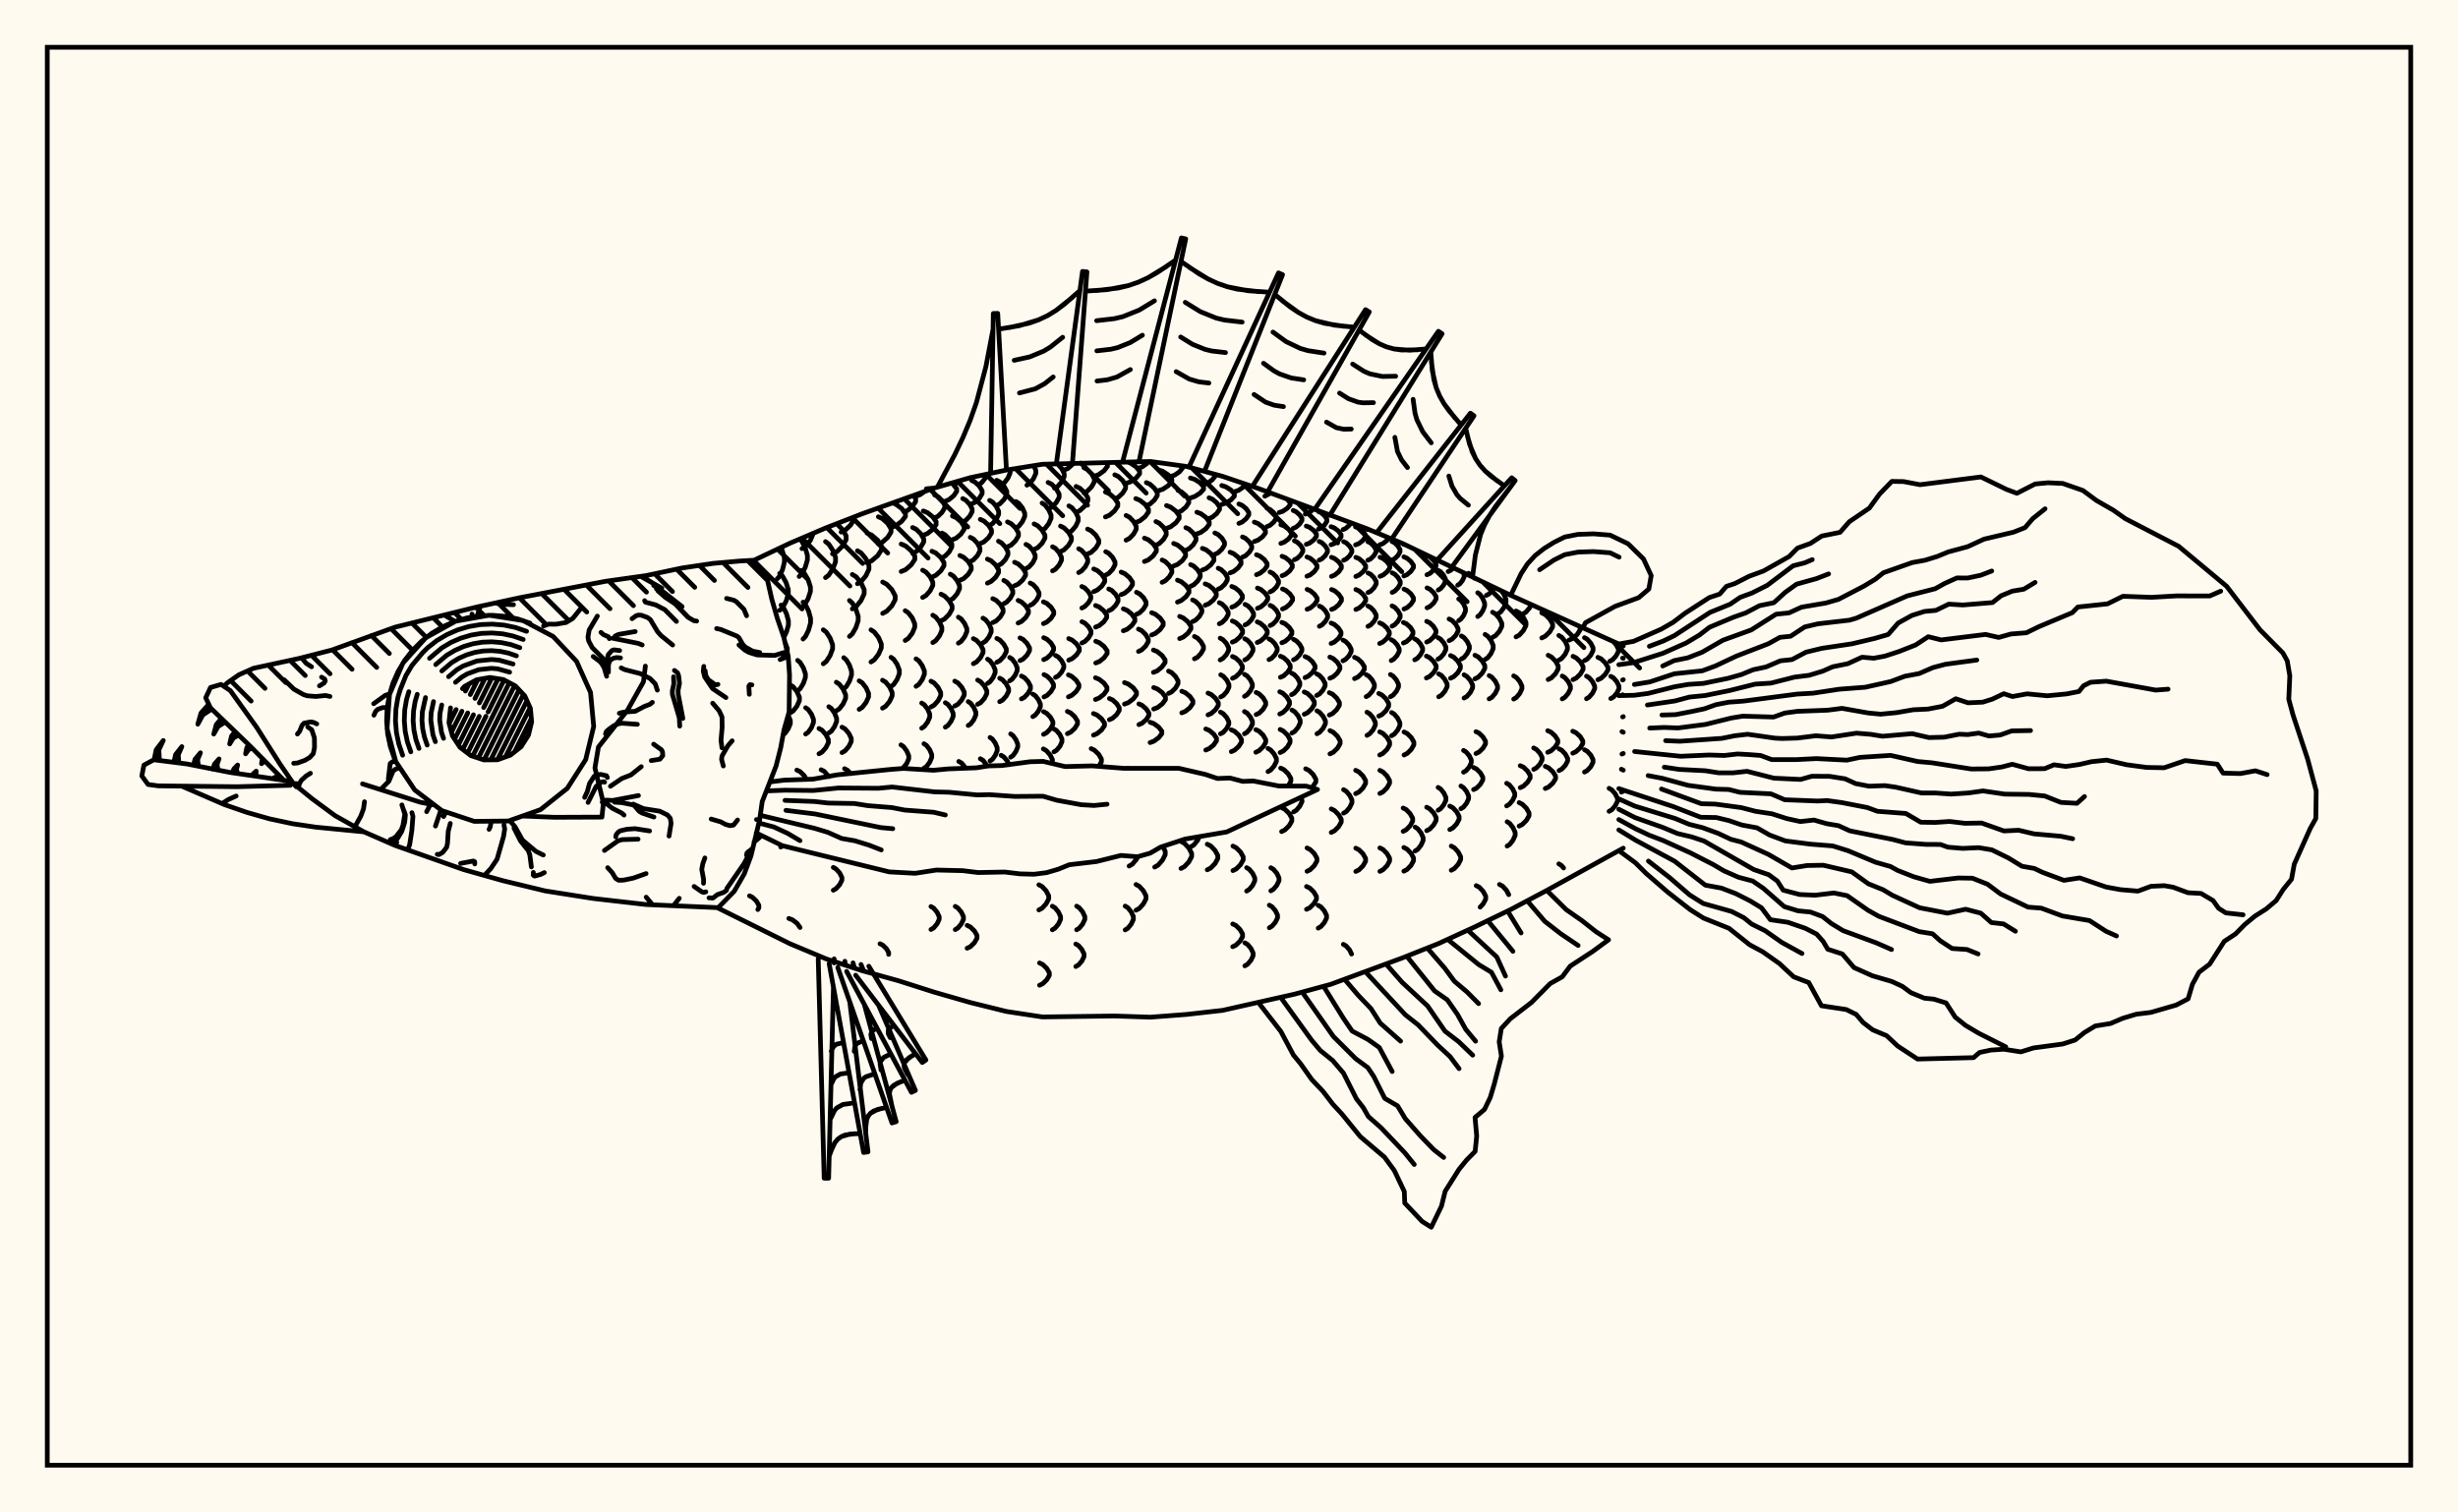 <svg xmlns="http://www.w3.org/2000/svg" width="520" height="320"><rect x="0" y="0" width="520" height="320" fill="floralwhite"/><rect x="10" y="10" width="500" height="300" stroke="black" stroke-width="1" fill="none"/><path stroke="black" stroke-width="1" fill="none" stroke-linecap="round" stroke-linejoin="round" d="
M 159.49 118.55 167.16 114.91 174.79 111.66 182.41 108.7 197.65 103.26 205.27 101.06 212.9 99.45 220.52 98.23 243.38 97.64 251.01 98.69 258.63 100.78 266.25 103.36 289.12 111.84 296.74 115 319.6 125.95 343.41 136.68 
M 343.41 179.45 327.23 188.39 319.6 192.43 311.98 196.12 304.36 199.62 296.74 202.65 281.49 208.27 273.87 210.34 258.63 213.77 251.01 214.63 243.38 215.21 235.76 214.96 220.52 215.16 212.9 214 205.27 212.11 197.65 209.92 190.03 207.49 182.41 205.38 174.79 202.88 167.16 199.69 151.94 192.14 
M 159.51 178.17 160.68 177.21 160.98 176.72 
M 160.32 192.44 160.54 192.08 160.54 191.53 160.01 190.63 159.19 189.85 158.56 189.54 
M 165.26 157.66 165.37 157.07 
M 165.67 155.44 166.08 155.15 166.76 154.19 167.2 153.11 167.2 152.43 166.74 151.32 
M 165.16 179.21 165.67 178.96 
M 166.55 137.97 166.55 137.17 166.06 135.87 
M 167.15 150.84 167.79 150.43 168.6 149.4 169.12 148.23 169.12 147.5 168.6 146.33 167.79 145.3 167.15 144.89 
M 170.59 164.89 170.14 164.11 169.26 163.26 168.57 162.93 
M 169.25 196.24 168.62 195.35 167.64 194.61 166.88 194.32 
M 165.83 134.85 166.38 133.72 166.79 132.24 166.79 131.32 166.38 129.84 165.74 128.53 165.24 128.02 
M 168.74 146.15 169.27 145.72 169.95 144.6 170.39 143.33 170.39 142.55 169.95 141.28 169.27 140.16 168.74 139.72 
M 170.44 155.31 170.97 154.93 171.66 153.97 172.1 152.87 172.1 152.19 171.66 151.09 170.97 150.12 170.44 149.74 
M 164.94 129.13 165.53 128.6 166.28 127.24 166.77 125.71 166.77 124.76 166.28 123.22 165.53 121.86 164.94 121.33 
M 173.26 159.49 173.9 159.12 174.72 158.19 175.25 157.13 175.25 156.48 174.72 155.43 173.9 154.49 173.26 154.13 
M 175.35 164.31 174.37 163.2 173.71 162.86 
M 164.43 122.47 164.91 121.93 165.54 120.53 165.94 118.95 165.94 117.97 165.28 115.81 
M 169.89 135.2 170.4 134.67 171.06 133.31 171.48 131.78 171.48 130.82 171.06 129.29 170.4 127.93 169.89 127.4 
M 175.34 155.08 175.88 154.7 176.55 153.73 176.99 152.64 176.99 151.96 176.55 150.86 175.88 149.9 175.34 149.52 
M 176.29 188.35 176.87 188.02 177.63 187.18 178.11 186.23 178.11 185.64 177.63 184.69 176.87 183.85 176.29 183.52 
M 169.5 128.62 170.13 128.08 170.94 126.7 171.45 125.14 171.45 124.18 170.94 122.61 170.13 121.24 169.5 120.7 
M 174.17 140.44 174.8 139.95 175.61 138.7 176.14 137.28 176.14 136.4 175.61 134.99 174.8 133.74 174.17 133.25 
M 176.93 150.39 177.56 149.98 178.37 148.93 178.9 147.74 178.9 147 178.37 145.8 177.56 144.75 176.93 144.34 
M 178.13 159.23 178.76 158.87 179.57 157.93 180.09 156.87 180.09 156.21 179.57 155.15 178.76 154.21 178.13 153.85 
M 179.97 163.69 179.32 162.99 178.67 162.64 
M 169.07 121.97 169.63 121.42 170.35 120.04 170.81 118.46 170.81 117.49 170.35 115.91 169.63 114.52 169.16 114.06 
M 178.5 145.72 179.03 145.27 179.71 144.13 180.14 142.84 180.14 142.03 179.71 140.74 179.03 139.6 178.5 139.15 
M 169.66 116.08 170.44 115.59 171.43 114.33 172.08 112.82 
M 181.76 150.08 182.4 149.67 183.22 148.62 183.75 147.44 183.75 146.7 183.22 145.51 182.4 144.46 181.76 144.05 
M 174.64 122.21 175.32 121.69 176.19 120.37 176.76 118.87 176.76 117.94 176.19 116.43 175.32 115.11 174.64 114.59 
M 179.71 134.65 180.3 134.13 181.06 132.81 181.55 131.31 181.55 130.38 181.06 128.89 180.3 127.57 179.71 127.05 
M 188 201.92 188 201.53 187.51 200.7 186.76 199.97 186.17 199.68 
M 176.12 117.18 177.05 116.72 178.23 115.53 179 114.19 179 113.36 178.23 112.02 176.99 110.8 
M 180.31 128.83 181.12 128.34 182.15 127.07 182.82 125.63 182.82 124.74 182.15 123.3 181.12 122.04 180.31 121.54 
M 184.26 140.06 184.96 139.6 185.87 138.41 186.45 137.07 186.45 136.24 185.87 134.9 184.96 133.72 184.26 133.26 
M 186.7 149.83 187.36 149.43 188.2 148.4 188.74 147.23 188.74 146.51 188.2 145.35 187.36 144.32 186.7 143.92 
M 177.94 112.57 178.82 112.16 179.95 111.09 180.67 109.88 180.67 109.37 
M 181.4 123.5 182.18 123.03 183.18 121.82 183.83 120.44 183.83 119.59 183.18 118.22 182.18 117.01 181.4 116.53 
M 188.5 145.24 189.07 144.82 189.79 143.75 190.26 142.53 190.26 141.78 189.79 140.56 189.07 139.49 188.5 139.07 
M 190.94 162.6 191.81 161.56 192.25 160.53 192.25 159.89 191.81 158.86 191.13 157.95 190.6 157.59 
M 183.42 119.08 184.41 118.65 185.68 117.56 186.49 116.32 186.49 115.55 185.68 114.31 184.41 113.22 183.42 112.79 
M 186.73 129.78 187.58 129.33 188.68 128.17 189.38 126.87 189.38 126.06 188.68 124.75 187.58 123.6 186.73 123.15 
M 185.82 115.11 186.68 114.71 187.79 113.71 188.5 112.58 188.5 111.87 187.79 110.74 186.68 109.73 185.82 109.34 
M 191.5 135.51 192.15 135.08 192.99 133.98 193.52 132.74 193.52 131.98 192.99 130.73 192.15 129.64 191.5 129.21 
M 193.79 145.21 194.36 144.82 195.09 143.81 195.56 142.66 195.56 141.95 195.09 140.81 194.36 139.79 193.79 139.4 
M 194.99 154.07 195.54 153.7 196.24 152.78 196.69 151.73 196.69 151.08 196.24 150.03 195.54 149.11 194.99 148.75 
M 195.47 162.53 196 162.18 196.68 161.28 197.11 160.26 197.11 159.63 196.68 158.61 196 157.71 195.47 157.36 
M 196.95 196.66 197.51 196.33 198.23 195.48 198.69 194.53 198.69 193.94 198.23 192.98 197.51 192.13 196.95 191.8 
M 188.46 111.62 189.45 111.26 190.73 110.32 191.55 109.27 191.55 108.62 190.73 107.57 189.45 106.64 188.91 106.44 
M 190.65 120.92 191.58 120.53 192.76 119.52 193.53 118.37 193.53 117.66 192.76 116.52 191.58 115.51 190.65 115.11 
M 196.95 149.58 197.61 149.2 198.46 148.25 199.01 147.18 199.01 146.51 198.46 145.44 197.61 144.49 196.95 144.12 
M 191.25 108.32 192.04 107.98 193.05 107.11 193.71 106.12 193.71 105.51 193.28 104.86 
M 193.07 117.06 193.83 116.69 194.79 115.74 195.42 114.67 195.42 114 194.79 112.93 193.83 111.98 193.07 111.61 
M 195.19 126.4 195.88 126.01 196.77 125 197.34 123.87 197.34 123.17 196.77 122.03 195.88 121.03 195.19 120.64 
M 197.34 135.95 197.95 135.55 198.74 134.55 199.25 133.41 199.25 132.7 198.74 131.56 197.95 130.56 197.34 130.16 
M 199.99 153.85 200.52 153.5 201.21 152.6 201.65 151.58 201.65 150.94 201.21 149.92 200.52 149.02 199.99 148.67 
M 202.09 196.68 202.64 196.35 203.36 195.49 203.82 194.53 203.82 193.93 203.36 192.96 202.64 192.11 202.09 191.77 
M 193.77 104.98 194.66 104.66 195.54 104.03 
M 195.33 113.24 196.2 112.89 197.32 112 198.04 110.99 198.04 110.36 197.32 109.35 196.2 108.46 195.33 108.11 
M 197.15 122.11 197.97 121.73 199.03 120.78 199.71 119.7 199.71 119.04 199.03 117.96 197.97 117 197.15 116.63 
M 199.08 131.35 199.83 130.96 200.8 129.98 201.42 128.87 201.42 128.19 200.8 127.08 199.83 126.1 199.08 125.71 
M 201.98 149.38 202.63 149.02 203.45 148.1 203.99 147.07 203.99 146.42 203.45 145.38 202.63 144.47 201.98 144.11 
M 204.29 162.49 203.44 161.45 202.83 161.1 
M 204.6 200.62 205.28 200.3 206.14 199.46 206.69 198.5 206.69 197.91 206.14 196.96 205.28 196.12 204.6 195.79 
M 197.73 109.57 198.42 109.24 199.29 108.4 199.86 107.44 199.86 106.86 199.29 105.9 198.42 105.06 197.73 104.73 
M 199.28 118.01 199.95 117.65 200.81 116.75 201.37 115.72 201.37 115.08 200.81 114.05 199.95 113.15 199.28 112.79 
M 201.04 126.96 201.67 126.59 202.47 125.64 202.99 124.56 202.99 123.89 202.47 122.81 201.67 121.86 201.04 121.48 
M 202.75 136.08 203.32 135.71 204.06 134.75 204.54 133.66 204.54 132.99 204.06 131.9 203.32 130.94 202.75 130.57 
M 204.83 153.5 205.35 153.16 206.01 152.28 206.44 151.28 206.44 150.66 206.01 149.67 205.35 148.79 204.83 148.44 
M 199.98 106.04 200.75 105.72 201.75 104.9 202.39 103.97 202.39 103.4 201.39 102.18 
M 201.49 114.2 202.29 113.86 203.3 112.99 203.96 112 203.96 111.38 203.3 110.39 202.29 109.52 201.49 109.18 
M 203.07 122.78 203.85 122.43 204.84 121.51 205.47 120.48 205.47 119.84 204.84 118.8 203.85 117.89 203.07 117.53 
M 205.92 140.42 206.58 140.06 207.43 139.14 207.97 138.09 207.97 137.45 207.43 136.4 206.58 135.48 205.92 135.12 
M 206.83 149.01 207.45 148.67 208.25 147.77 208.76 146.76 208.76 146.14 208.25 145.13 207.45 144.24 206.83 143.89 
M 208.88 162.08 207.98 160.88 207.39 160.53 
M 202.1 102.39 203.03 101.71 
M 203.68 110.43 204.32 110.09 205.13 109.24 205.66 108.26 205.66 107.66 205.13 106.69 204.32 105.83 203.68 105.49 
M 205.27 118.81 205.93 118.46 206.77 117.57 207.31 116.56 207.31 115.94 206.77 114.93 205.93 114.04 205.27 113.69 
M 207.95 136.01 208.51 135.65 209.23 134.74 209.69 133.71 209.69 133.07 209.23 132.04 208.51 131.13 207.95 130.78 
M 208.92 144.6 209.44 144.25 210.1 143.36 210.53 142.34 210.53 141.72 210.1 140.7 209.44 139.81 208.92 139.46 
M 209.45 161 209.94 160.67 210.56 159.8 210.96 158.82 210.96 158.21 210.56 157.23 209.94 156.37 209.45 156.03 
M 205.56 106.61 206.28 106.27 207.19 105.41 207.78 104.44 207.78 103.84 207.19 102.86 206.28 102 205.56 101.66 
M 207.39 115 208.15 114.65 209.13 113.76 209.76 112.76 209.76 112.13 209.13 111.13 208.15 110.24 207.39 109.89 
M 208.89 123.38 209.65 123.03 210.62 122.15 211.25 121.14 211.25 120.52 210.62 119.52 209.65 118.63 208.89 118.29 
M 210.02 131.73 210.73 131.39 211.63 130.5 212.21 129.51 212.21 128.89 211.63 127.89 210.73 127.01 210.02 126.66 
M 210.88 140.12 211.53 139.78 212.35 138.9 212.89 137.9 212.89 137.28 212.35 136.29 211.53 135.41 210.88 135.07 
M 211.49 148.46 212.09 148.13 212.87 147.26 213.38 146.28 213.38 145.67 212.87 144.69 212.09 143.83 211.49 143.49 
M 213.47 161.79 213.12 161.05 212.37 160.15 211.79 159.8 
M 207.12 102.48 207.66 102.14 208.35 101.27 208.78 100.32 
M 209.36 111.14 209.98 110.78 210.76 109.87 211.27 108.83 211.27 108.18 210.76 107.14 209.98 106.23 209.36 105.87 
M 211.23 119.62 211.87 119.27 212.7 118.38 213.23 117.38 213.23 116.75 212.7 115.75 211.87 114.86 211.23 114.51 
M 212.36 127.73 212.97 127.39 213.75 126.54 214.26 125.57 214.26 124.96 213.75 123.99 212.97 123.14 212.36 122.8 
M 213.6 144.05 214.11 143.71 214.77 142.85 215.19 141.88 215.19 141.27 214.77 140.3 214.11 139.44 213.6 139.1 
M 213.81 160.2 214.29 159.87 214.91 159.01 215.31 158.04 215.31 157.44 214.91 156.47 214.29 155.62 213.81 155.28 
M 210.85 106.94 211.54 106.58 212.43 105.66 213 104.61 213 103.96 212.43 102.91 211.54 101.98 210.85 101.62 
M 213.14 115.7 213.89 115.34 214.84 114.42 215.46 113.38 215.46 112.74 214.84 111.69 213.89 110.78 213.14 110.42 
M 214.64 123.93 215.39 123.59 216.34 122.73 216.96 121.75 216.96 121.14 216.34 120.16 215.39 119.3 214.64 118.96 
M 215.39 131.82 216.09 131.5 216.99 130.67 217.57 129.72 217.57 129.14 216.99 128.19 216.09 127.36 215.39 127.03 
M 215.79 139.77 216.44 139.45 217.27 138.61 217.81 137.66 217.81 137.07 217.27 136.13 216.44 135.29 215.79 134.96 
M 216.09 147.87 216.71 147.54 217.49 146.7 218 145.75 218 145.16 217.49 144.2 216.71 143.36 216.09 143.03 
M 219.78 192.52 220.45 192.16 221.31 191.23 221.86 190.18 221.86 189.53 221.31 188.48 220.45 187.56 219.78 187.2 
M 219.92 208.45 220.59 208.13 221.44 207.31 221.99 206.38 221.99 205.8 221.44 204.88 220.59 204.06 219.92 203.74 
M 211.99 102.43 212.54 102.07 213.25 101.12 213.7 100.05 213.68 99.32 
M 214.91 111.73 215.52 111.34 216.29 110.37 216.79 109.26 216.79 108.57 216.29 107.46 215.52 106.49 214.91 106.11 
M 217.05 120.31 217.68 119.96 218.48 119.07 218.99 118.06 218.99 117.43 218.48 116.42 217.68 115.53 217.05 115.18 
M 217.94 128.06 218.54 127.74 219.31 126.92 219.81 125.99 219.81 125.42 219.31 124.49 218.54 123.67 217.94 123.36 
M 218.5 151.62 219.01 151.3 219.67 150.47 220.1 149.53 220.1 148.95 219.67 148.01 219.01 147.18 218.5 146.86 
M 222.63 196.72 223.19 196.38 223.91 195.51 224.37 194.53 224.37 193.92 223.91 192.94 223.19 192.07 222.63 191.73 
M 218.77 116.25 219.51 115.89 220.45 114.95 221.06 113.88 221.06 113.22 220.45 112.16 219.51 111.22 218.77 110.85 
M 220.74 131.94 221.44 131.63 222.34 130.83 222.92 129.92 222.92 129.36 222.34 128.45 221.44 127.65 220.74 127.34 
M 220.8 139.56 221.48 139.24 222.34 138.44 222.89 137.52 222.89 136.96 222.34 136.05 221.48 135.24 220.8 134.92 
M 220.86 147.45 221.51 147.13 222.34 146.3 222.88 145.37 222.88 144.8 222.34 143.87 221.51 143.05 220.86 142.73 
M 220.77 155.37 221.4 155.04 222.21 154.21 222.74 153.26 222.74 152.68 222.21 151.73 221.4 150.9 220.77 150.57 
M 222.59 161.51 222.66 160.74 222.15 159.71 221.35 158.81 220.73 158.45 
M 217.25 102.65 217.85 102.27 218.63 101.29 219.13 100.18 219.13 99.5 218.69 98.52 
M 220.46 112.2 221.07 111.81 221.85 110.81 222.36 109.67 222.36 108.97 221.85 107.83 221.07 106.83 220.46 106.44 
M 222.67 120.78 223.28 120.44 224.06 119.55 224.56 118.54 224.56 117.92 224.06 116.91 223.28 116.02 222.67 115.68 
M 223.29 143.32 223.86 143.01 224.59 142.2 225.05 141.28 225.05 140.71 224.59 139.8 223.86 138.99 223.29 138.67 
M 222.98 159.07 223.52 158.74 224.22 157.9 224.66 156.95 224.66 156.36 224.22 155.41 223.52 154.57 222.98 154.24 
M 227.77 196.72 228.32 196.38 229.04 195.51 229.5 194.53 229.5 193.92 229.04 192.93 228.32 192.06 227.77 191.72 
M 227.59 204.49 228.15 204.17 228.87 203.34 229.33 202.4 229.33 201.82 228.87 200.88 228.15 200.05 227.59 199.73 
M 218.93 98.56 219.19 98.44 
M 221.73 107.7 222.48 107.32 223.45 106.34 224.07 105.23 224.07 104.54 223.45 103.43 222.48 102.45 221.73 102.07 
M 224.36 116.7 225.1 116.33 226.05 115.39 226.66 114.33 226.66 113.68 226.05 112.61 225.1 111.68 224.36 111.31 
M 226.09 139.67 226.81 139.36 227.73 138.57 228.33 137.67 228.33 137.11 227.73 136.21 226.81 135.42 226.09 135.11 
M 226.03 147.44 226.74 147.12 227.66 146.32 228.25 145.4 228.25 144.83 227.66 143.92 226.74 143.11 226.03 142.79 
M 225.81 155.23 226.5 154.91 227.38 154.09 227.95 153.16 227.95 152.59 227.38 151.66 226.5 150.84 225.81 150.52 
M 223.08 103.29 223.75 102.92 224.6 101.96 225.14 100.87 225.14 100.2 224.6 99.12 223.69 98.12 
M 226.13 112.67 226.76 112.29 227.58 111.31 228.1 110.19 228.1 109.51 227.58 108.39 226.76 107.41 226.13 107.03 
M 228.2 121.14 228.81 120.79 229.6 119.92 230.11 118.93 230.11 118.31 229.6 117.32 228.81 116.44 228.2 116.1 
M 228.87 128.64 229.48 128.33 230.26 127.54 230.76 126.64 230.76 126.09 230.26 125.19 229.48 124.39 228.87 124.09 
M 228.89 136.03 229.51 135.72 230.3 134.94 230.81 134.05 230.81 133.51 230.3 132.62 229.51 131.84 228.89 131.54 
M 225.05 99.47 225.89 99.14 227.16 98 
M 227.65 108.41 228.45 108.03 229.47 107.08 230.14 106 230.14 105.33 229.47 104.25 228.45 103.3 227.65 102.92 
M 230.08 117.21 230.84 116.86 231.82 115.94 232.45 114.9 232.45 114.26 231.82 113.22 230.84 112.3 230.08 111.94 
M 231.39 125.17 232.13 124.84 233.09 124.01 233.71 123.07 233.71 122.48 233.09 121.54 232.13 120.71 231.39 120.38 
M 231.77 132.68 232.53 132.37 233.5 131.57 234.12 130.68 234.12 130.12 233.5 129.22 232.53 128.42 231.77 128.11 
M 231.81 140.27 232.59 139.96 233.58 139.16 234.22 138.25 234.22 137.69 233.58 136.79 232.59 135.99 231.81 135.68 
M 231.75 148 232.53 147.68 233.54 146.89 234.18 145.98 234.18 145.42 233.54 144.51 232.53 143.72 231.75 143.4 
M 231.33 155.54 232.08 155.23 233.04 154.44 233.66 153.54 233.66 152.98 233.04 152.08 232.08 151.28 231.33 150.97 
M 232.47 162.12 233.01 161.2 233.01 160.59 232.44 159.6 231.54 158.73 230.84 158.39 
M 229.31 104.29 230.02 103.92 230.93 103 231.51 101.95 231.51 101.3 230.93 100.25 230.02 99.33 229.31 98.96 
M 233.92 121.67 234.55 121.33 235.37 120.47 235.89 119.5 235.89 118.89 235.37 117.92 234.55 117.06 233.92 116.72 
M 234.56 129.22 235.19 128.91 236 128.1 236.53 127.2 236.53 126.63 236 125.73 235.19 124.92 234.56 124.61 
M 234.7 152.27 235.38 151.96 236.24 151.18 236.79 150.3 236.79 149.75 236.24 148.87 235.38 148.09 234.7 147.79 
M 238.04 196.74 238.6 196.4 239.31 195.53 239.77 194.53 239.77 193.92 239.31 192.93 238.6 192.05 238.04 191.71 
M 231.54 100.74 232.43 100.42 233.56 99.6 234.29 98.66 234.29 98.08 234.14 97.9 
M 233.86 109.37 234.7 109.02 235.77 108.1 236.47 107.06 236.47 106.42 235.77 105.38 234.7 104.46 233.86 104.1 
M 237.18 125.81 237.95 125.49 238.94 124.66 239.58 123.72 239.58 123.14 238.94 122.2 237.95 121.37 237.18 121.04 
M 237.65 133.46 238.44 133.15 239.44 132.34 240.08 131.42 240.08 130.85 239.44 129.94 238.44 129.13 237.65 128.81 
M 237.89 148.97 238.71 148.66 239.75 147.87 240.42 146.98 240.42 146.42 239.75 145.52 238.71 144.73 237.89 144.42 
M 238.87 183.24 239.56 182.83 240.45 181.77 240.7 181.26 
M 240.33 192.58 241.01 192.21 241.88 191.26 242.44 190.19 242.44 189.53 241.88 188.46 241.01 187.51 240.33 187.14 
M 235.84 105.55 236.57 105.21 237.52 104.32 238.12 103.32 238.12 102.7 237.52 101.69 236.57 100.8 235.84 100.46 
M 238.23 114.29 238.92 113.93 239.8 113.02 240.37 111.99 240.37 111.35 239.8 110.32 238.92 109.41 238.23 109.06 
M 240.43 129.98 241.08 129.66 241.91 128.85 242.45 127.93 242.45 127.36 241.91 126.44 241.08 125.63 240.43 125.31 
M 240.85 137.83 241.52 137.51 242.37 136.69 242.92 135.76 242.92 135.18 242.37 134.25 241.52 133.42 240.85 133.1 
M 240.94 153.31 241.62 153.01 242.49 152.25 243.05 151.39 243.05 150.85 242.49 149.99 241.62 149.23 240.94 148.93 
M 238.74 162.55 238.69 162.52 
M 238.27 102.24 239.18 101.93 240.34 101.14 241.09 100.24 241.09 99.68 240.34 98.78 239.18 97.99 238.6 97.79 
M 240.28 110.54 241.14 110.2 242.25 109.32 242.96 108.32 242.96 107.71 242.25 106.71 241.14 105.84 240.28 105.49 
M 242.11 118.8 242.92 118.47 243.96 117.61 244.63 116.63 244.63 116.03 243.96 115.05 242.92 114.19 242.11 113.86 
M 243.64 134.34 244.42 134.02 245.43 133.2 246.08 132.27 246.08 131.69 245.43 130.77 244.42 129.95 243.64 129.63 
M 244.01 142.26 244.81 141.94 245.82 141.11 246.48 140.18 246.48 139.6 245.82 138.67 244.81 137.85 244.01 137.53 
M 244.07 150.01 244.88 149.7 245.9 148.91 246.56 148.02 246.56 147.46 245.9 146.57 244.88 145.78 244.07 145.47 
M 243.31 157.11 244.11 156.82 245.13 156.07 245.79 155.22 245.79 154.7 245.13 153.85 244.11 153.1 243.31 152.81 
M 244.28 183.45 244.99 183.05 245.91 182.01 246.51 180.84 246.51 180.11 246 179.1 
M 240.83 99.08 241.61 98.8 242.61 98.09 242.96 97.65 
M 242.52 106.98 243.27 106.65 244.22 105.8 244.83 104.84 244.83 104.25 244.22 103.29 243.27 102.44 242.52 102.11 
M 244.54 115.34 245.24 115 246.14 114.13 246.72 113.15 246.72 112.54 246.14 111.56 245.24 110.69 244.54 110.35 
M 245.85 123.21 246.51 122.88 247.36 122.06 247.91 121.13 247.91 120.56 247.36 119.63 246.51 118.8 245.85 118.48 
M 247.21 146.71 247.86 146.39 248.69 145.57 249.22 144.64 249.22 144.06 248.69 143.13 247.86 142.31 247.21 141.99 
M 245.07 103.81 245.98 103.52 247.15 102.75 247.9 101.88 247.9 101.35 247.15 100.48 245.98 99.71 245.07 99.41 
M 246.78 111.79 247.64 111.46 248.75 110.62 249.46 109.67 249.46 109.08 248.75 108.13 247.64 107.29 246.78 106.96 
M 248.29 119.75 249.1 119.43 250.14 118.6 250.81 117.66 250.81 117.08 250.14 116.14 249.1 115.31 248.29 114.98 
M 249.1 127.39 249.88 127.07 250.88 126.27 251.53 125.35 251.53 124.79 250.88 123.87 249.88 123.06 249.1 122.75 
M 249.56 135.11 250.33 134.79 251.31 133.98 251.94 133.05 251.94 132.48 251.31 131.56 250.33 130.74 249.56 130.42 
M 250.01 150.82 250.77 150.51 251.74 149.72 252.36 148.82 252.36 148.26 251.74 147.36 250.77 146.56 250.01 146.25 
M 249.84 183.75 250.57 183.36 251.5 182.37 252.1 181.24 252.1 180.55 251.5 179.42 250.57 178.42 249.84 178.04 
M 247.74 100.79 248.52 100.52 249.51 99.83 250.15 99.05 250.15 98.57 
M 249.19 108.4 249.93 108.09 250.88 107.28 251.49 106.36 251.49 105.79 250.88 104.87 249.93 104.06 249.19 103.74 
M 250.87 116.42 251.56 116.09 252.44 115.26 253.01 114.32 253.01 113.74 252.44 112.8 251.56 111.96 250.87 111.64 
M 251.89 124.04 252.54 123.73 253.37 122.93 253.91 122.03 253.91 121.47 253.37 120.56 252.54 119.77 251.89 119.46 
M 252.3 131.52 252.93 131.21 253.74 130.41 254.26 129.51 254.26 128.95 253.74 128.04 252.93 127.24 252.3 126.93 
M 252.69 139.39 253.31 139.07 254.09 138.24 254.6 137.31 254.6 136.74 254.09 135.81 253.31 134.98 252.69 134.66 
M 251.91 179.17 252.55 178.78 253.37 177.77 253.73 177 
M 251.84 105.35 252.74 105.06 253.89 104.33 254.63 103.5 254.63 102.98 253.89 102.15 252.74 101.42 251.84 101.13 
M 253.21 112.95 254.05 112.64 255.13 111.84 255.82 110.94 255.82 110.38 255.13 109.48 254.05 108.68 253.21 108.37 
M 254.37 120.6 255.16 120.29 256.16 119.49 256.81 118.59 256.81 118.03 256.16 117.13 255.16 116.33 254.37 116.02 
M 254.96 128.05 255.72 127.74 256.68 126.96 257.31 126.07 257.31 125.51 256.68 124.62 255.72 123.84 254.96 123.53 
M 255.56 151.25 256.26 150.94 257.16 150.14 257.74 149.23 257.74 148.67 257.16 147.76 256.26 146.95 255.56 146.64 
M 255.09 158.69 255.82 158.38 256.76 157.61 257.36 156.73 257.36 156.18 256.76 155.31 255.82 154.53 255.09 154.23 
M 255.4 184.03 256.12 183.66 257.04 182.72 257.63 181.65 257.63 180.99 257.04 179.92 256.12 178.97 255.4 178.61 
M 254.66 102.49 255.42 102.23 256.4 101.57 257.03 100.81 257.03 100.34 
M 255.78 109.71 256.49 109.41 257.41 108.64 258 107.78 258 107.24 257.41 106.38 256.49 105.61 255.78 105.32 
M 257.01 117.28 257.67 116.97 258.51 116.19 259.05 115.3 259.05 114.75 258.51 113.86 257.67 113.07 257.01 112.76 
M 257.72 124.65 258.34 124.35 259.14 123.58 259.65 122.71 259.65 122.16 259.14 121.29 258.34 120.52 257.72 120.22 
M 257.95 131.98 258.56 131.68 259.33 130.9 259.83 130.02 259.83 129.48 259.33 128.6 258.56 127.82 257.95 127.51 
M 258.13 139.63 258.71 139.31 259.45 138.51 259.92 137.6 259.92 137.04 259.45 136.13 258.71 135.33 258.13 135.02 
M 258.25 147.46 258.81 147.14 259.53 146.33 259.99 145.4 259.99 144.83 259.53 143.9 258.81 143.09 258.25 142.77 
M 258.2 155.26 258.77 154.95 259.49 154.15 259.96 153.24 259.96 152.69 259.49 151.78 258.77 150.99 258.2 150.67 
M 258.47 106.73 259.33 106.45 260.43 105.76 261.14 104.97 261.14 104.48 260.43 103.69 259.33 103 258.47 102.72 
M 260.22 121.21 260.97 120.91 261.93 120.15 262.55 119.28 262.55 118.75 261.93 117.89 260.97 117.13 260.22 116.83 
M 260.59 128.47 261.31 128.17 262.24 127.41 262.83 126.54 262.83 126.01 262.24 125.14 261.31 124.38 260.59 124.08 
M 260.7 135.86 261.4 135.56 262.29 134.78 262.87 133.9 262.87 133.35 262.29 132.47 261.4 131.69 260.7 131.38 
M 260.74 143.51 261.41 143.2 262.27 142.39 262.83 141.49 262.83 140.92 262.27 140.01 261.41 139.21 260.74 138.9 
M 260.49 159.03 261.18 158.72 262.07 157.91 262.64 157 262.64 156.44 262.07 155.53 261.18 154.72 260.49 154.41 
M 260.83 184.2 261.53 183.85 262.43 182.95 263.01 181.92 263.01 181.29 262.43 180.27 261.53 179.37 260.83 179.01 
M 260.79 200.3 261.46 199.97 262.32 199.14 262.87 198.19 262.87 197.6 262.32 196.65 261.46 195.81 260.79 195.49 
M 261.36 103.97 262.07 103.72 262.99 103.08 263.51 102.44 
M 262.09 110.74 262.77 110.46 263.63 109.74 264.19 108.93 264.19 108.43 263.63 107.62 262.77 106.91 262.09 106.63 
M 262.86 117.88 263.49 117.59 264.29 116.84 264.81 116 264.81 115.48 264.29 114.64 263.49 113.89 262.86 113.6 
M 263.39 132.22 263.97 131.93 264.72 131.17 265.2 130.31 265.2 129.78 264.72 128.92 263.97 128.16 263.39 127.87 
M 263.33 139.63 263.89 139.32 264.61 138.54 265.07 137.66 265.07 137.11 264.61 136.22 263.89 135.44 263.33 135.14 
M 263.27 147.33 263.81 147.01 264.5 146.2 264.94 145.28 264.94 144.72 264.5 143.8 263.81 142.99 263.27 142.67 
M 263.27 155.25 263.82 154.93 264.51 154.11 264.96 153.18 264.96 152.61 264.51 151.69 263.82 150.87 263.27 150.55 
M 263.73 188.53 264.28 188.19 265 187.33 265.46 186.35 265.46 185.75 265 184.77 264.28 183.91 263.73 183.58 
M 263.35 204.35 263.92 204.02 264.64 203.18 265.1 202.22 265.1 201.62 264.64 200.66 263.92 199.81 263.35 199.48 
M 265.36 114.57 266.11 114.29 267.08 113.58 267.71 112.77 267.71 112.27 267.08 111.46 266.11 110.75 265.36 110.47 
M 265.82 121.59 266.54 121.3 267.47 120.57 268.06 119.74 268.06 119.22 267.47 118.39 266.54 117.66 265.82 117.37 
M 266.02 128.71 266.72 128.41 267.61 127.67 268.19 126.83 268.19 126.3 267.61 125.46 266.72 124.71 266.02 124.42 
M 265.97 135.94 266.65 135.64 267.53 134.88 268.09 134.02 268.09 133.49 267.53 132.63 266.65 131.87 265.97 131.57 
M 265.74 151.19 266.39 150.88 267.22 150.06 267.76 149.13 267.76 148.56 267.22 147.64 266.39 146.82 265.74 146.5 
M 265.68 159.16 266.35 158.84 267.22 158 267.77 157.06 267.77 156.48 267.22 155.54 266.35 154.7 265.68 154.38 
M 267.58 104.98 268.79 104.34 
M 268.02 111.42 268.65 111.16 269.45 110.48 269.97 109.71 269.97 109.23 269.45 108.46 268.65 107.78 268.02 107.52 
M 268.68 125.23 269.26 124.94 270.01 124.21 270.48 123.38 270.48 122.87 270.01 122.04 269.26 121.31 268.68 121.02 
M 268.7 132.35 269.27 132.06 270 131.32 270.48 130.47 270.48 129.95 270 129.11 269.27 128.37 268.7 128.08 
M 268.46 139.56 269.02 139.27 269.74 138.51 270.2 137.64 270.2 137.11 269.74 136.25 269.02 135.49 268.46 135.19 
M 268.25 163.25 268.82 162.92 269.55 162.07 270.03 161.1 270.03 160.5 269.55 159.54 268.82 158.69 268.25 158.35 
M 268.85 188.48 269.4 188.15 270.12 187.3 270.58 186.33 270.58 185.74 270.12 184.77 269.4 183.92 268.85 183.59 
M 268.53 196.29 269.09 195.96 269.81 195.13 270.27 194.19 270.27 193.61 269.81 192.66 269.09 191.83 268.53 191.51 
M 270.62 108.43 271.37 108.18 272.32 107.54 272.94 106.82 272.94 106.37 272.38 105.71 
M 270.97 114.97 271.69 114.7 272.61 114.02 273.2 113.24 273.2 112.75 272.61 111.98 271.69 111.29 270.97 111.02 
M 271.23 121.81 271.92 121.53 272.82 120.81 273.39 120 273.39 119.5 272.82 118.68 271.92 117.97 271.23 117.69 
M 271.32 128.84 272 128.55 272.88 127.82 273.45 126.98 273.45 126.47 272.88 125.64 272 124.9 271.32 124.61 
M 271.18 135.99 271.87 135.7 272.74 134.95 273.3 134.1 273.3 133.57 272.74 132.72 271.87 131.97 271.18 131.68 
M 270.88 143.3 271.55 143 272.41 142.22 272.96 141.34 272.96 140.8 272.41 139.92 271.55 139.14 270.88 138.84 
M 270.74 151.07 271.4 150.75 272.25 149.93 272.8 149 272.8 148.43 272.25 147.5 271.4 146.68 270.74 146.36 
M 270.82 159.22 271.5 158.89 272.37 158.04 272.92 157.08 272.92 156.48 272.37 155.52 271.5 154.67 270.82 154.33 
M 272.54 166.25 273.09 165.31 273.09 164.7 272.52 163.72 271.63 162.85 270.93 162.51 
M 271.13 175.94 271.83 175.59 272.72 174.71 273.29 173.72 273.29 173.1 272.72 172.1 271.83 171.23 271.13 170.88 
M 273.58 111.79 274.18 111.53 274.94 110.87 275.43 110.13 275.43 109.66 274.94 108.92 274.18 108.26 273.58 108 
M 273.83 118.43 274.41 118.16 275.15 117.46 275.62 116.67 275.62 116.18 275.15 115.39 274.41 114.7 273.83 114.42 
M 273.65 139.59 274.22 139.3 274.95 138.55 275.42 137.7 275.42 137.17 274.95 136.32 274.22 135.57 273.65 135.27 
M 273.23 146.98 273.8 146.67 274.52 145.87 274.98 144.97 274.98 144.41 274.52 143.51 273.8 142.72 273.23 142.41 
M 273.31 155.1 273.88 154.77 274.6 153.92 275.06 152.96 275.06 152.37 274.6 151.41 273.88 150.57 273.31 150.23 
M 273.67 171.78 274.24 171.44 274.98 170.56 275.46 169.57 275.31 168.64 
M 276.13 108.77 276.84 108.53 277.86 107.76 
M 276.35 115.17 277.04 114.91 277.93 114.24 278.5 113.47 278.5 113 277.93 112.24 277.04 111.56 276.35 111.3 
M 276.49 121.91 277.18 121.64 278.05 120.93 278.61 120.13 278.61 119.63 278.05 118.83 277.18 118.12 276.49 117.84 
M 276.53 128.91 277.21 128.63 278.08 127.89 278.64 127.06 278.64 126.55 278.08 125.72 277.21 124.99 276.53 124.7 
M 276.08 143.37 276.77 143.06 277.64 142.29 278.2 141.41 278.2 140.87 277.64 139.99 276.77 139.21 276.08 138.91 
M 275.92 151.12 276.61 150.8 277.48 149.98 278.05 149.05 278.05 148.47 277.48 147.54 276.61 146.72 275.92 146.4 
M 277.55 166.68 278.37 165.46 278.37 164.85 277.8 163.86 276.91 162.99 276.22 162.66 
M 276.51 184.35 277.18 184.01 278.05 183.15 278.6 182.18 278.6 181.58 278.05 180.6 277.18 179.75 276.51 179.41 
M 276.4 192.39 277.08 192.07 277.94 191.22 278.5 190.27 278.5 189.68 277.94 188.73 277.08 187.89 276.4 187.56 
M 278.91 111.96 279.49 111.71 280.23 111.06 280.7 110.32 280.7 109.86 280.23 109.13 279.49 108.48 278.91 108.22 
M 279.07 118.52 279.64 118.25 280.36 117.56 280.83 116.78 280.83 116.29 280.36 115.51 279.64 114.82 279.07 114.55 
M 279.12 132.51 279.68 132.21 280.4 131.47 280.87 130.63 280.87 130.1 280.4 129.26 279.68 128.52 279.12 128.23 
M 278.54 147.15 279.12 146.84 279.85 146.05 280.33 145.14 280.33 144.58 279.85 143.68 279.12 142.88 278.54 142.57 
M 278.61 155.25 279.18 154.92 279.92 154.08 280.4 153.12 280.4 152.53 279.92 151.57 279.18 150.72 278.61 150.39 
M 278.87 196.37 279.44 196.04 280.17 195.2 280.64 194.25 280.64 193.66 280.17 192.71 279.44 191.88 278.87 191.55 
M 281.59 115.26 282.27 115 283.15 114.34 283.71 113.58 283.71 113.11 283.15 112.36 282.27 111.69 281.59 111.43 
M 281.68 121.95 282.35 121.68 283.22 120.97 283.77 120.17 283.77 119.68 283.22 118.88 282.35 118.18 281.68 117.9 
M 281.7 128.94 282.37 128.66 283.23 127.92 283.79 127.09 283.79 126.58 283.23 125.75 282.37 125.01 281.7 124.73 
M 281.6 136.14 282.28 135.85 283.14 135.1 283.7 134.24 283.7 133.72 283.14 132.86 282.28 132.11 281.6 131.82 
M 281.34 143.5 282.03 143.2 282.9 142.42 283.46 141.53 283.46 140.99 282.9 140.1 282.03 139.32 281.34 139.02 
M 281.22 151.29 281.91 150.97 282.79 150.14 283.36 149.21 283.36 148.63 282.79 147.7 281.91 146.87 281.22 146.55 
M 281.36 159.5 282.05 159.17 282.94 158.31 283.51 157.34 283.51 156.74 282.94 155.77 282.05 154.92 281.36 154.58 
M 281.63 176.12 282.31 175.78 283.18 174.92 283.75 173.94 283.75 173.33 283.18 172.35 282.31 171.48 281.63 171.15 
M 284.15 112.04 284.71 111.79 285.44 111.14 285.76 110.64 
M 284.25 118.54 284.81 118.27 285.52 117.59 285.99 116.81 285.99 116.33 285.52 115.56 284.81 114.87 284.25 114.6 
M 284.11 139.81 284.67 139.51 285.39 138.75 285.85 137.89 285.85 137.35 285.39 136.48 284.67 135.72 284.11 135.42 
M 284.24 172.04 284.81 171.71 285.54 170.84 286.01 169.86 286.01 169.26 285.54 168.28 284.81 167.42 284.24 167.08 
M 285.93 201.85 285.5 200.97 284.76 200.13 284.19 199.8 
M 286.77 115.29 287.44 115.03 288.3 114.37 288.86 113.62 288.86 113.15 288.3 112.4 287.44 111.74 286.77 111.48 
M 286.83 121.96 287.5 121.68 288.35 120.98 288.91 120.18 288.91 119.69 288.35 118.9 287.5 118.19 286.83 117.92 
M 286.84 128.95 287.51 128.66 288.36 127.93 288.92 127.1 288.92 126.58 288.36 125.75 287.51 125.02 286.84 124.73 
M 286.55 143.58 287.22 143.28 288.08 142.49 288.64 141.6 288.64 141.05 288.08 140.16 287.22 139.37 286.55 139.07 
M 286.79 167.92 287.47 167.59 288.34 166.73 288.9 165.75 288.9 165.15 288.34 164.18 287.47 163.32 286.79 162.98 
M 286.82 184.38 287.49 184.05 288.35 183.19 288.9 182.22 288.9 181.62 288.35 180.65 287.49 179.79 286.82 179.45 
M 289.31 112.05 289.47 111.98 
M 289.38 118.53 289.94 118.27 290.65 117.58 291.11 116.81 291.11 116.33 290.65 115.56 289.94 114.87 289.38 114.61 
M 289.41 125.37 289.97 125.09 290.68 124.37 291.14 123.55 291.14 123.05 290.68 122.23 289.97 121.51 289.41 121.23 
M 289.4 132.52 289.96 132.23 290.67 131.48 291.13 130.63 291.13 130.11 290.67 129.26 289.96 128.52 289.4 128.22 
M 289.02 147.4 289.58 147.08 290.3 146.27 290.76 145.35 290.76 144.78 290.3 143.87 289.58 143.06 289.02 142.74 
M 289.19 155.59 289.76 155.25 290.49 154.4 290.96 153.43 290.96 152.84 290.49 151.87 289.76 151.02 289.19 150.68 
M 291.89 115.27 292.56 115.01 293.41 114.35 293.82 113.79 
M 291.95 121.94 292.61 121.66 293.46 120.96 294.01 120.17 294.01 119.67 293.46 118.88 292.61 118.18 291.95 117.9 
M 291.87 136.15 292.53 135.85 293.38 135.09 293.92 134.23 293.92 133.7 293.38 132.85 292.53 132.09 291.87 131.79 
M 291.69 151.51 292.36 151.19 293.23 150.35 293.78 149.41 293.78 148.83 293.23 147.88 292.36 147.05 291.69 146.72 
M 291.88 159.74 292.56 159.4 293.43 158.55 293.98 157.59 293.98 156.99 293.43 156.03 292.56 155.17 291.88 154.84 
M 291.91 167.88 292.57 167.55 293.42 166.7 293.97 165.73 293.97 165.14 293.42 164.17 292.57 163.32 291.91 162.99 
M 291.92 184.36 292.58 184.02 293.43 183.16 293.98 182.18 293.98 181.57 293.43 180.6 292.58 179.73 291.92 179.4 
M 294.48 118.49 295.03 118.23 295.73 117.54 296.18 116.77 296.18 116.29 295.73 115.51 295.03 114.83 294.48 114.56 
M 294.52 125.34 295.07 125.06 295.77 124.34 296.23 123.53 296.23 123.02 295.77 122.2 295.07 121.48 294.52 121.2 
M 294.5 132.48 295.05 132.18 295.75 131.44 296.21 130.59 296.21 130.07 295.75 129.23 295.05 128.48 294.5 128.19 
M 294.32 139.76 294.86 139.46 295.56 138.69 296.01 137.82 296.01 137.28 295.56 136.41 294.86 135.64 294.32 135.34 
M 294.15 147.41 294.7 147.09 295.41 146.27 295.86 145.35 295.86 144.77 295.41 143.85 294.7 143.03 294.15 142.71 
M 294.4 155.66 294.96 155.33 295.68 154.47 296.15 153.51 296.15 152.91 295.68 151.94 294.96 151.09 294.4 150.75 
M 296.94 115.18 297.04 115.14 
M 297 121.86 297.65 121.59 298.48 120.88 299.02 120.09 299.02 119.59 298.48 118.8 297.65 118.1 297 117.82 
M 297.02 128.85 297.67 128.56 298.5 127.83 299.03 127 299.03 126.49 298.5 125.66 297.67 124.93 297.02 124.64 
M 296.9 136.05 297.55 135.75 298.39 134.99 298.92 134.14 298.92 133.61 298.39 132.75 297.55 131.99 296.9 131.7 
M 297.03 159.74 297.7 159.4 298.56 158.56 299.11 157.6 299.11 157 298.56 156.04 297.7 155.2 297.03 154.87 
M 296.84 175.9 297.49 175.57 298.32 174.71 298.86 173.73 298.86 173.13 298.32 172.15 297.49 171.29 296.84 170.96 
M 296.99 184.32 297.65 183.98 298.5 183.11 299.04 182.12 299.04 181.51 298.5 180.52 297.65 179.65 296.99 179.31 
M 299.29 139.6 299.83 139.3 300.51 138.53 300.96 137.66 300.96 137.12 300.51 136.25 299.83 135.48 299.29 135.17 
M 299.38 180.05 299.92 179.71 300.62 178.83 301.07 177.83 301.07 177.21 300.62 176.22 299.92 175.34 299.38 174.99 
M 301.88 121.6 302.5 121.33 303.28 120.63 303.79 119.83 303.79 119.34 303.28 118.54 302.5 117.84 301.88 117.56 
M 301.9 128.6 302.51 128.32 303.3 127.58 303.81 126.75 303.81 126.23 303.3 125.4 302.51 124.67 301.9 124.38 
M 301.82 135.85 302.45 135.55 303.26 134.79 303.78 133.92 303.78 133.38 303.26 132.52 302.45 131.75 301.82 131.46 
M 301.76 143.45 302.42 143.14 303.27 142.33 303.82 141.41 303.82 140.85 303.27 139.93 302.42 139.13 301.76 138.81 
M 301.82 175.75 302.46 175.42 303.29 174.55 303.82 173.58 303.82 172.97 303.29 171.99 302.46 171.13 301.82 170.79 
M 304.27 124.83 304.76 124.55 305.38 123.83 305.79 123.01 305.79 122.5 305.38 121.69 304.76 120.97 304.27 120.68 
M 304.21 139.45 304.74 139.14 305.43 138.35 305.88 137.45 305.88 136.89 305.43 136 304.74 135.21 304.21 134.9 
M 304.36 147.42 304.94 147.09 305.67 146.25 306.15 145.3 306.15 144.71 305.67 143.76 304.94 142.91 304.36 142.58 
M 304.24 171.43 304.77 171.1 305.45 170.26 305.89 169.31 305.89 168.72 305.45 167.77 304.77 166.93 304.24 166.6 
M 306.36 120.93 306.93 120.65 307.44 120.17 
M 306.56 135.55 307.17 135.24 307.96 134.44 308.46 133.53 308.46 132.98 307.96 132.07 307.17 131.27 306.56 130.96 
M 306.87 143.5 307.54 143.17 308.4 142.34 308.95 141.39 308.95 140.81 308.4 139.86 307.54 139.03 306.87 138.7 
M 306.71 175.52 307.35 175.18 308.16 174.32 308.68 173.34 308.68 172.73 308.16 171.75 307.35 170.89 306.71 170.55 
M 307.02 184.13 307.66 183.78 308.48 182.89 309.01 181.88 309.01 181.26 308.48 180.25 307.66 179.36 307.02 179.01 
M 308.38 123.81 308.83 123.53 309.4 122.81 309.77 121.99 309.66 121.25 
M 308.59 131.31 309.05 131 309.65 130.2 310.03 129.3 310.03 128.74 309.65 127.83 309.05 127.04 308.59 126.73 
M 309.16 139.43 309.71 139.1 310.4 138.25 310.85 137.29 310.85 136.7 310.4 135.73 309.71 134.89 309.16 134.55 
M 309.73 147.69 310.31 147.36 311.06 146.5 311.54 145.53 311.54 144.93 311.06 143.96 310.31 143.11 309.73 142.77 
M 309.62 163.38 310.15 163.07 310.83 162.27 311.26 161.36 311.26 160.8 310.83 159.89 310.15 159.09 309.62 158.77 
M 309.06 171.1 309.59 170.78 310.26 169.94 310.69 169 310.69 168.41 310.26 167.46 309.59 166.63 309.06 166.3 
M 312.03 143.63 312.7 143.29 313.57 142.42 314.12 141.43 314.12 140.82 313.57 139.84 312.7 138.97 312.03 138.63 
M 312.25 159.43 312.9 159.11 313.73 158.31 314.27 157.39 314.27 156.83 313.73 155.92 312.9 155.11 312.25 154.8 
M 311.74 167.06 312.37 166.75 313.18 165.93 313.7 165.01 313.7 164.43 313.18 163.51 312.37 162.7 311.74 162.38 
M 313.13 191.93 313.78 191.23 314.31 190.23 314.31 189.61 313.78 188.61 312.95 187.72 312.3 187.38 
M 312.62 130.44 313.09 130.1 313.69 129.22 314.08 128.23 314.08 127.62 313.69 126.63 313.09 125.75 312.62 125.41 
M 314.18 139.53 314.73 139.17 315.44 138.25 315.89 137.2 315.89 136.56 315.44 135.51 314.73 134.59 314.18 134.23 
M 315.04 147.87 315.61 147.54 316.34 146.68 316.81 145.71 316.81 145.11 316.34 144.13 315.61 143.28 315.04 142.94 
M 314.44 125.97 315.02 125.66 315.77 124.84 316.06 124.29 
M 315.76 134.85 316.39 134.49 317.2 133.57 317.72 132.52 317.72 131.87 317.2 130.82 316.39 129.89 315.76 129.53 
M 319.18 189.29 318.7 188.37 317.87 187.48 317.22 187.13 
M 316.97 129.83 317.49 129.46 318.17 128.53 318.6 127.47 318.6 126.81 318.17 125.75 317.66 125.04 
M 320.23 147.91 320.79 147.57 321.51 146.72 321.97 145.75 321.97 145.15 321.51 144.19 320.79 143.33 320.23 143 
M 318.74 170.51 319.29 170.18 319.99 169.35 320.45 168.4 320.45 167.82 319.99 166.88 319.29 166.04 318.74 165.72 
M 318.84 179.01 319.39 178.66 320.08 177.77 320.54 176.75 320.54 176.12 320.08 175.11 319.39 174.21 318.84 173.86 
M 320.72 134.75 321.4 134.38 322.27 133.42 322.83 132.34 322.83 131.68 322.27 130.6 321.4 129.64 320.72 129.27 
M 321.61 166.65 322.29 166.33 323.15 165.52 323.71 164.61 323.71 164.04 323.15 163.12 322.29 162.31 321.61 162 
M 321.38 174.78 322.05 174.44 322.92 173.57 323.48 172.6 323.48 171.99 322.92 171.01 322.05 170.15 321.38 169.81 
M 322.18 129.9 322.8 129.53 323.59 128.6 323.93 127.89 
M 324.46 162.78 325.03 162.47 325.77 161.69 326.24 160.79 326.24 160.24 325.77 159.35 325.03 158.56 324.46 158.25 
M 326.17 134.97 326.9 134.61 327.85 133.69 328.46 132.65 328.46 132 327.85 130.96 326.9 130.03 326.17 129.67 
M 327.52 143.77 328.2 143.43 329.08 142.53 329.64 141.52 329.64 140.89 329.08 139.88 328.2 138.99 327.52 138.64 
M 327.43 159.17 328.12 158.86 328.99 158.06 329.56 157.16 329.56 156.6 328.99 155.7 328.12 154.91 327.43 154.6 
M 326.91 166.83 327.61 166.51 328.51 165.69 329.09 164.77 329.09 164.2 328.51 163.28 327.61 162.46 326.91 162.14 
M 328.26 130.66 329.06 130.21 
M 329.78 139.68 330.37 139.33 331.12 138.42 331.6 137.38 331.6 136.75 331.12 135.71 330.37 134.8 329.78 134.45 
M 330.5 147.87 331.05 147.54 331.77 146.7 332.23 145.75 332.23 145.16 331.77 144.2 331.05 143.36 330.5 143.03 
M 329.82 163.04 330.4 162.73 331.15 161.93 331.64 161.02 331.64 160.45 331.15 159.54 330.4 158.74 329.82 158.43 
M 330.78 183.64 330.34 183.12 329.78 182.77 
M 331.94 135.43 332.7 135.09 333.67 134.23 334.29 133.26 334.24 132.58 
M 332.78 143.79 333.46 143.46 334.34 142.6 334.91 141.63 334.91 141.03 334.34 140.05 333.46 139.2 332.78 138.86 
M 332.72 159.36 333.4 159.04 334.29 158.23 334.85 157.31 334.85 156.75 334.29 155.83 333.4 155.02 332.72 154.71 
M 335.2 139.78 335.79 139.45 336.54 138.6 337.02 137.64 337.02 137.05 336.54 136.09 335.79 135.24 335.2 134.91 
M 335.63 147.83 336.18 147.5 336.9 146.67 337.36 145.73 337.36 145.15 336.9 144.21 336.18 143.38 335.63 143.06 
M 335.21 163.35 335.79 163.03 336.54 162.21 337.01 161.28 337.01 160.7 336.54 159.77 335.79 158.95 335.21 158.63 
M 338.04 143.82 338.73 143.5 339.6 142.68 340.17 141.74 340.17 141.16 339.6 140.23 338.73 139.4 338.04 139.08 
M 340.57 139.9 341.15 139.58 341.89 138.77 342.37 137.86 342.37 137.29 341.89 136.38 341.3 135.74 
M 340.77 147.8 341.33 147.48 342.04 146.66 342.5 145.73 342.5 145.16 342.04 144.23 341.33 143.41 340.77 143.1 
M 340.41 171.66 340.98 171.33 341.72 170.48 342.19 169.52 342.19 168.93 341.72 167.97 340.98 167.12 340.41 166.79 
M 343.27 143.87 343.41 143.8 
M 343.41 139.29 343.27 139.23 
M 343.28 151.68 343.41 151.62 
M 343.41 147.06 343.28 147 
M 343.13 159.54 343.41 159.41 
M 343.41 154.93 343.13 154.79 
M 343.01 167.59 343.41 167.39 
M 343.41 162.95 343.01 162.75 
M 195.97 103.42 197.66 103.26 
M 209.57 99.83 210.14 66.33 211.07 66.31 212.92 99.45 
M 223.51 97.89 229.01 57.43 229.94 57.53 226.88 98.01 
M 237.58 97.38 249.93 50.34 250.84 50.55 240.95 97.72 
M 251.62 98.62 270.47 57.74 271.33 58.11 254.81 99.74 
M 265.12 102.62 288.88 65.52 289.68 66 268.16 104.09 
M 278.29 107.52 304.3 70.09 305.08 70.61 281.31 109.04 
M 291.47 112.39 311.07 87.42 311.83 87.97 294.42 114.04 
M 304.28 118.2 319.81 101.09 320.54 101.68 307.12 120.01 
M 310.7 121.29 311.98 122.38 
M 198.31 103.07 202 96.16 203.71 92.57 205.24 88.92 206.56 85.19 208.58 77.53 210.08 69.68 
M 211.26 69.65 215.6 68.92 219.69 67.68 221.61 66.78 223.42 65.67 225.15 64.38 228.46 61.48 
M 229.63 61.6 234.26 61.28 238.7 60.43 240.82 59.7 242.87 58.76 244.85 57.64 248.69 55.04 
M 249.84 55.31 253.61 57.9 255.56 59.02 257.57 59.95 259.65 60.67 264.03 61.52 268.59 61.83 
M 269.67 62.29 272.95 64.95 274.67 66.1 276.45 67.08 278.32 67.85 282.31 68.8 286.51 69.23 
M 287.52 69.84 290.34 71.88 291.8 72.73 293.32 73.39 294.9 73.83 298.22 74.1 301.7 73.83 
M 302.69 74.48 303 78.37 303.84 82.05 304.56 83.77 305.48 85.4 306.58 86.95 309.11 89.92 
M 310.07 90.61 310.89 93.99 312.18 97.05 313.09 98.41 314.18 99.64 315.44 100.76 318.26 102.8 
M 319.17 103.54 316.36 107.18 315.13 109.07 314.07 111.04 313.22 113.09 312.12 117.44 311.53 122 
M 213.44 69.32 217.69 68.39 219.69 67.68 221.61 66.78 223.42 65.67 226.82 62.96 
M 214.56 76.23 217.81 75.52 220.81 74.28 222.21 73.43 224.81 71.36 
M 215.67 83.14 219.01 82.27 220.99 81.19 222.81 79.75 
M 231.96 61.48 236.51 60.95 238.7 60.43 240.82 59.7 242.87 58.76 246.78 56.38 
M 232 67.85 235.76 67.42 237.56 66.99 241 65.61 244.23 63.65 
M 232.04 74.23 235 73.89 236.43 73.55 239.13 72.47 241.68 70.92 
M 232.08 80.61 234.25 80.36 236.29 79.77 239.13 78.19 
M 251.71 56.64 255.56 59.02 257.57 59.95 259.65 60.67 261.81 61.19 266.3 61.71 
M 250.75 63.97 253.92 65.93 257.3 67.3 259.07 67.72 262.78 68.15 
M 249.78 71.3 252.28 72.85 254.94 73.92 256.34 74.26 259.26 74.6 
M 248.82 78.63 251.6 80.2 253.61 80.79 255.74 81.04 
M 271.3 63.66 274.67 66.1 276.45 67.08 278.32 67.85 280.28 68.42 284.39 69.05 
M 269.3 70.26 272.08 72.28 275.09 73.72 276.71 74.19 280.1 74.71 
M 267.3 76.86 269.49 78.45 270.65 79.09 273.13 79.96 275.81 80.37 
M 265.3 83.46 267.75 85.09 269.56 85.73 271.52 86.03 
M 288.92 70.9 291.8 72.73 293.32 73.39 294.9 73.83 296.53 74.06 299.95 74.01 
M 286.16 77.03 288.54 78.55 289.79 79.09 292.44 79.65 295.26 79.6 
M 283.39 83.17 285.27 84.36 287.28 85.08 288.34 85.23 290.56 85.19 
M 280.63 89.31 282.72 90.49 284.25 90.81 285.87 90.78 
M 302.81 76.44 303.33 80.25 303.84 82.05 304.56 83.77 305.48 85.4 307.81 88.45 
M 298.95 84.49 299.35 87.4 299.74 88.79 300.99 91.35 302.78 93.69 
M 295.09 92.53 295.64 95.52 296.51 97.3 297.76 98.93 
M 310.45 92.32 311.45 95.58 312.18 97.05 313.09 98.41 314.18 99.64 316.82 101.8 
M 306.51 100.72 307.17 102.84 308.23 104.68 308.94 105.48 310.65 106.88 
M 162.88 165.44 165.89 165.06 171.97 164.85 177.17 163.93 188.52 162.78 191.14 162.58 197.48 162.97 200.58 162.68 206.58 162.45 209.08 162.05 211.98 161.97 217.88 161.17 220.69 161.09 225.33 162.19 231.04 162.04 237.77 162.56 249.42 162.56 255.01 163.85 257.56 164.71 260.21 164.61 262.9 165.32 265.15 165.24 270.55 166.3 276.34 166.32 278.73 167.04 259.52 176.02 250.69 177.53 245.51 179.24 243.32 180.51 240.65 181.27 237.14 180.99 231.97 182.28 226.2 182.96 223.9 183.9 221.41 184.63 218.75 184.97 215.8 184.89 212.55 184.5 206.93 184.61 203.66 184.21 198.09 184.08 193.6 184.77 188.12 184.47 165.53 178.93 159.98 176.23 
M 162.14 167.34 165.99 167.19 172.1 167.25 177.37 166.72 185.84 166.78 188.73 166.51 197.76 167.55 200.78 167.62 206.73 168.19 209.3 168.13 214.67 168.51 220.65 168.46 223.51 169.3 228.74 170.26 231.47 170.42 234.2 170.15 
M 166.07 169.34 172.33 169.58 175.22 169.91 180.72 170 183.63 170.46 188.65 170.86 191.39 171.39 197.51 171.85 199.99 172.43 
M 166.27 171.45 172.46 172.22 186.35 175.1 188.87 175.33 
M 160.84 172.5 172.38 175.27 175.12 176.1 178.06 177.4 180.85 177.89 183.84 178.81 186.43 179.82 
M 160.53 174.12 163.72 174.97 166.65 176.33 169.24 177.86 
M 183.8 204.43 195.88 224.27 195.11 224.8 181.02 206.33 
M 182.15 204.06 182.64 205.22 
M 185.88 212.7 193.66 230.71 192.82 231.11 179.11 205.53 
M 180.46 203.72 180.74 204.74 
M 182.85 212.5 189.59 237.32 188.7 237.59 177.24 204.71 
M 178.74 203.38 178.84 204.22 
M 179.78 212.01 183.63 243.7 182.7 243.84 175.41 203.88 
M 176.47 202.88 176.45 203.73 
M 176.32 208.88 175.3 249.28 174.36 249.28 173.1 202.88 
M 193.7 222.95 192.27 223.81 191.38 224.79 191.24 225.36 191.33 225.98 192.51 228.04 
M 191.45 228.56 189.76 229.21 188.58 230.11 188.27 230.71 188.16 231.42 188.68 233.96 
M 187.55 234.31 185.64 234.73 184.17 235.52 183.68 236.11 183.36 236.85 183.19 237.71 183.14 239.67 
M 181.97 239.84 179.8 239.94 177.97 240.49 177.24 241.02 176.64 241.73 176.16 242.6 175.41 244.64 
M 192.95 223.37 191.73 224.28 191.38 224.79 191.24 225.36 191.33 225.98 192.02 227.33 
M 188.95 216.97 187.93 217.9 187.9 218.67 188.34 219.55 
M 190.57 228.86 189.08 229.62 188.58 230.11 188.27 230.71 188.16 231.42 188.41 233.06 
M 188.04 223.18 186.9 223.76 186.28 224.6 186.19 225.14 186.39 226.4 
M 185.52 217.5 184.45 218.16 184.23 218.86 184.37 219.74 
M 186.57 234.49 184.83 235.06 184.17 235.52 183.68 236.11 183.36 236.85 183.13 238.66 
M 184.56 227.36 183.23 227.8 182.72 228.14 182.1 229.17 181.93 230.56 
M 182.55 220.23 181.27 220.77 180.84 221.48 180.72 222.45 
M 180.86 239.86 178.83 240.13 177.97 240.49 177.24 241.02 176.64 241.73 175.76 243.59 
M 180 233.45 178.32 233.68 177.01 234.41 176.52 235 175.79 236.53 
M 179.14 227.05 177.81 227.23 176.78 227.8 176.39 228.26 175.82 229.47 
M 178.27 220.64 176.9 220.94 176.27 221.53 175.85 222.41 
M 327.23 188.39 331.34 192.46 334.68 194.79 337.66 197.14 340.3 198.84 336.95 201.3 332.19 204.41 330.49 206.68 327.95 208.1 324 212.09 319.52 215.54 317.61 217.6 317.16 220.42 317.63 223.46 316.12 229.35 315.27 232.19 314.06 234.72 312.05 236.43 312.4 240.36 312.07 243.61 310.29 245.41 308.68 247.38 305.73 252.05 304.95 255.19 302.79 259.65 300.85 258.42 297.18 254.53 297.09 252.1 294.97 247.65 292.9 244.83 287.77 240.48 283.9 235.71 281.96 233.61 279.88 230.9 277.51 228.4 275.13 225.04 273.63 223.22 270.97 218.23 266.25 212.15 
M 323.09 190.58 326.8 194.93 330.23 197.59 333.86 200.04 
M 318.94 192.75 321.79 197.39 
M 314.73 194.78 320.07 201.28 
M 310.51 196.79 316.65 202.48 318.49 206.52 
M 306.26 198.75 312.84 204.09 315.52 205.71 317.51 209.42 
M 301.95 200.58 305.67 204.88 307.67 207.6 310.35 209.87 312.8 212.34 
M 297.6 202.31 303.49 209.65 306.18 211.54 308.33 214.62 310.09 217.79 312.17 220.29 
M 293.22 203.96 296.62 207.83 302.02 212.84 305.68 218.16 308.59 220.4 311.56 223.25 
M 288.84 205.58 297.3 214.7 300.01 216.84 304.14 221.12 306.75 223.54 308.67 226.1 
M 284.44 207.19 287.38 210.63 290.04 213.4 291.98 216.45 296.3 220.28 
M 280.01 208.68 284.19 215.42 286.05 218.15 289.4 219.92 291.79 221.62 294.52 226.71 
M 275.49 209.9 282.08 219.29 286.81 224 289.36 225.87 290.62 227.75 292.95 232.39 295.66 233.97 297.29 236.68 300.45 240.28 303.31 243.23 305.42 244.89 
M 270.95 211.04 277.46 220.05 279.32 222.26 281.94 224.38 284.21 227.04 286.95 232.47 288.4 234.34 289.48 236.23 292.17 238.61 297.21 243.92 299.19 246.38 
M 342.47 136.26 345.59 135.69 351.43 133.12 353.97 131.66 356.46 129.76 361.61 126.43 363.82 125.69 365.22 124.06 367.01 123.47 370.02 121.93 373.07 120.81 378.49 117.76 380.26 115.97 383 114.98 385.4 113.41 389.27 112.63 391.22 110.39 395.46 107.51 397.64 104.52 400.23 101.85 402.72 101.89 406.19 102.55 419.07 100.91 424.47 103.54 426.68 104.37 430.54 102.4 433.27 102.14 436.4 102.29 440.65 103.77 443.54 105.91 447.05 107.92 449.61 109.73 460.9 115.58 471.05 124.04 478.11 133.25 482.96 138.16 483.88 139.83 484.42 142.97 484.2 147.95 485.1 151.27 488.18 160.57 490 167.34 489.92 173.18 488.76 175.24 485.36 182.84 484.78 186.02 483.04 188.17 481.53 190.54 479.42 192.32 477.04 193.83 474.88 195.62 472.93 197.6 470.55 199.17 467.46 203.99 465.21 205.7 463.81 208.27 462.9 211.33 460.38 212.65 455.02 214.2 451.95 214.58 449.11 215.43 446.49 216.55 443.27 217.07 440.94 218.48 439.01 220.04 436.36 220.89 430.19 221.72 427.52 222.55 423.92 221.99 421.2 222.17 418.79 222.67 417.52 223.77 405.66 224.07 401.48 221.33 399.13 219.13 396.19 217.9 394.15 216.34 392.69 214.63 390.58 213.59 385.34 212.8 382.65 207.89 379.47 206.68 376.44 203.86 372.92 201.38 370.13 199.88 365.8 196.42 360.38 194.24 357.59 192.48 352.75 188.7 348.24 184.79 345.97 182.54 342.47 179.96 
M 348.93 136.74 351.83 135.64 354.21 134.49 361.76 129.57 366.01 127.84 368.15 126.38 370.63 125.47 373.86 123.85 379.34 119.71 381.77 119.09 383.39 118.4 
M 342.47 140.63 345.57 140.2 351.82 138.21 356.69 136.05 359.54 134.34 361.66 132.71 366.72 130.59 369.34 129.67 372.21 128.15 375.26 127.52 377.69 125.31 380.08 123.59 384.25 122.43 386.85 121.43 
M 351.75 140.91 354.16 139.77 357.05 139.18 360.06 138.01 364.48 135.46 370.48 133.28 375.74 129.95 378.47 129.67 381.12 128.46 386.28 127.58 388.94 126.81 394.34 124 396.73 122.55 398.45 121.18 404.53 119.03 407.2 118.54 409.82 117.74 412.17 116.77 416.26 115.67 419.73 114.07 425.94 112.6 428.4 111.64 430.04 109.73 432.64 107.65 
M 345.76 144.82 349.02 144.28 354.24 142.55 360.12 141.93 362.93 140.89 367.33 138.82 374.11 136.2 376.56 134.84 378.8 134.62 381.79 132.65 384.56 131.99 391.27 131.21 392.71 130.79 403.5 126.07 409.4 124.56 411.35 123.47 413.97 122.28 416.29 122.29 419.03 121.71 421.36 120.81 
M 342.47 147.18 345.75 147.1 348.68 146.71 354.23 145.31 357.18 144.8 360.37 144.59 365.51 143.53 368.36 142.73 370.88 141.7 373.62 141.11 376.65 139.81 379.1 139.55 382.08 137.98 385.41 137.17 391.76 136.22 396.65 135.06 399.46 134.24 401.56 131.82 404.47 130.21 407.16 129.36 409.53 129.14 412.27 127.82 415.27 128 421.52 127.49 423.34 126.05 425.71 125.07 428.14 124.66 430.53 123.22 
M 348.52 149.16 354.32 148.31 357.42 147.48 360.69 147.16 365.9 146.1 371.33 144.74 374.66 144.53 379.65 143.26 382.71 142.88 385.63 141.99 387.72 141.07 390.91 140.42 393.91 139.05 396.42 139.26 398.76 138.82 401.73 137.85 405.26 136.46 407.93 134.71 410.67 135.39 420.06 134.23 422.84 134.87 425.41 134.14 428.7 133.88 431.33 132.59 438.4 129.63 439.57 128.43 445.86 127.76 449.11 126.16 455.14 126.38 460.43 126.08 467.48 126.09 469.8 125.08 
M 351.59 151.28 354.44 151.2 357.72 150.57 360.59 149.96 363.02 149.09 365.69 148.57 368.82 148.34 380.2 146.85 383.57 146.66 389.1 145.82 394.61 145.4 399.98 144.2 402.97 143.08 406 142.51 408.91 141.25 411.58 140.54 418.2 139.65 
M 349 154.04 352.08 153.91 354.99 154.02 360.81 153.27 366.29 151.91 368.71 151.52 375.2 151.71 377.58 150.86 380.24 150.5 386.63 150.26 389.69 149.87 395.3 150.86 397.86 151.1 401.21 150.78 404.74 150.17 407.89 150.02 410.95 149.43 413.76 147.84 416.35 148.7 419.45 148.56 421.46 147.93 423.91 146.77 425.74 147.37 428.84 146.8 433.09 147.21 437.18 146.82 439.82 146.3 440.77 145.1 442.26 144.35 445.61 144.12 456.06 146.01 458.66 145.81 
M 352.37 156.71 355.39 156.83 364.27 156.22 366.99 155.67 369.72 155.35 375.55 156.18 376.99 156.25 380.21 156.16 384.15 155.67 387.43 155.93 392.75 155.12 395.78 155.37 398.25 155.77 404.54 155.23 408.06 156.05 411.31 155.97 414.46 155.34 416.3 155.42 418.62 155.1 420.77 155.72 423.15 155.51 425.59 154.64 429.57 154.57 
M 345.81 159 355.54 160.01 361.55 159.74 364.77 159.84 367.61 159.52 370.13 159.66 372.46 159.84 374.8 160.71 380.12 160.71 384.25 160.5 390.71 160.83 393.49 160.24 399.96 159.82 405.71 161.12 408.72 161.39 417.01 162.7 420.73 162.67 423.51 162.27 425.7 161.7 429.16 162.65 432.56 162.63 434.53 161.81 437.02 162.16 439.94 161.74 442.48 161.15 445.65 160.82 449.89 161.8 454.13 162.37 457.83 162.44 462.28 160.92 469.08 161.68 470.3 163.57 473.95 163.67 477.14 163.08 479.62 163.89 
M 352.09 162.31 355.25 162.79 360.78 163.07 363.57 163.51 366.6 163.52 369.59 163.19 375.27 164.64 380.92 164.91 383.32 164.23 387.08 164.26 390.34 164.78 392.57 165.79 395.41 166.34 398.75 166.22 401.01 166.54 406.51 167.78 409.46 167.78 412.74 168.01 416.45 167.77 419.51 167.34 424.15 168.02 429.21 168.08 432.56 168.41 435.99 169.77 439.39 169.96 440.98 168.53 
M 348.67 164.1 351.69 164.68 357.12 166.16 362.99 166.96 365.73 167.04 368.11 167.64 374.65 167.96 377.57 169.21 384.52 169.48 386.53 169.38 389.65 169.81 395.04 170.86 397.19 171.65 403.19 172.11 406.34 173.96 409.38 174.01 412.44 173.8 415.7 174.19 419.21 174.13 423.94 175.81 427.05 175.66 430.33 176.43 435.97 176.93 438.48 177.46 
M 351.49 166.94 359.93 170.05 362.9 170.13 368.37 170.87 371.42 171.66 374.86 172.18 378 173.19 380.87 173.82 383.74 173.5 386.48 174.28 388.93 174.69 391.35 175.79 400.41 177.61 403.13 178.33 407.39 178.65 410.51 178.67 412.08 179.24 415.21 179.5 418.62 179.35 421.38 179.81 424.86 181.51 427.76 183.28 430.37 183.74 432.06 184.55 436.63 186.26 439.97 185.74 445.58 187.68 448.59 188.23 452.29 188.54 455.05 187.52 457.87 187.39 459.75 187.72 462.87 188.88 465.64 189.03 468.19 190.54 469.34 192.16 470.89 193.15 474.53 193.55 
M 342.47 166.85 353.95 170.64 359.78 172.91 363.08 172.97 365.77 173.62 368.49 174.55 371.7 175.15 374.37 176.67 377.71 177.92 382.98 178.6 387.72 178.98 390.96 179.99 396.76 182.42 399.94 183.33 401.47 184.17 404.89 185.51 408.27 186.47 414.26 185.76 417.28 185.81 420.46 187.07 423.24 189.15 429.06 191.93 431.83 192.14 436.32 193.8 442.04 194.77 445.55 197.04 447.75 198.03 
M 342.47 169.03 345.82 170.54 354.37 173.17 357.37 174.41 360.2 175.12 363.49 176.32 366.17 177.58 368.36 178.15 374.08 180.75 379.09 183.64 382.33 183.12 385.72 183.06 391.76 184.47 395.26 186.99 398.36 188.24 400.34 189.42 406.09 192.06 412 193.21 415.85 192.37 419.05 193.21 421.28 195.19 423.86 195.48 426.37 197.03 
M 342.47 171.22 345.89 172.98 351.8 175.07 354.87 176.35 357.95 177.09 360.53 177.96 371 183.97 374.19 185.07 376.03 186.43 377.24 188.34 380.73 189.26 384.04 189.4 387.96 188.93 390.77 189.5 395.2 192.6 397.47 193.87 406.02 197.11 408.83 197.56 410.47 199.04 412.97 200.68 416.12 200.89 418.48 201.84 
M 342.47 173.4 346.02 175.35 348.89 176.7 351.89 177.85 357.65 180.46 362.45 182.92 364.69 184.24 367.77 185.6 370.78 186.4 373.05 187.95 377.47 191.82 380.37 192.71 383.03 192.97 385.58 193.92 387.41 195.38 389.91 196.9 396.94 199.49 400.16 200.9 
M 342.47 175.59 345.99 177.75 354.29 182.22 360.77 187.28 364.16 187.9 367.19 189.06 370.2 190.58 372.65 192.07 374.53 194.59 378.22 195.13 381.93 196.41 384.33 197.64 385.71 199.2 386.66 200.83 389.76 201.84 392.23 204.72 396.1 206.45 400.2 207.65 402.44 208.68 404.27 210.03 407.1 211.19 409.1 211.39 411.7 212.2 413.63 215.2 415.83 216.96 418.61 218.61 424.33 221.49 
M 348.73 182.18 353.23 185.69 357.43 189.33 360.34 191.16 366.35 192.85 368.94 194.18 370.58 195.51 373.41 196.91 376.94 199.39 381.22 201.74 
M 319.6 125.95 321.8 121.37 323.14 119.31 324.76 117.54 326.66 116.05 328.75 114.75 331.01 113.62 333.84 113.06 337.12 112.95 340.63 113.22 344.43 115.05 347.69 118.26 349.32 121.78 348.82 124.62 346.68 126.45 341.68 128.29 335.41 131.75 334.85 132.85 
M 325.71 120.54 328.75 118.49 331.01 117.36 333.84 116.81 337.12 116.7 340.63 116.96 342.53 117.88 
M 47.34 145.2 48.1 144.47 50.54 142.77 53.64 141.39 63.32 139.3 70.21 137.53 83.56 132.7 100.9 128.42 109.97 126.46 128.1 122.99 136.71 121.78 144.2 120.19 150.85 119.2 156.29 118.72 159.48 118.53 162.36 122.73 163.27 126.74 164.43 130.78 165.82 134.84 166.75 138.85 167.03 142.79 166.94 150.61 165.86 154.42 165.15 158.26 164.18 162.07 161.25 169.6 160.7 173.46 158.87 181.1 157.46 184.87 155.34 188.56 151.94 192.04 136.71 191.38 125.52 190.1 115.35 188.5 106.37 186.33 98.06 183.98 83.62 178.89 76.99 176 70.88 172.57 66.05 169.01 61.74 165.51 
M 136.53 140.93 136.13 144.24 132.76 150.25 126.6 158.05 125.86 162.48 127.65 169.9 127.34 172.88 117.33 172.92 110.54 172.65 
M 91.95 170.34 88.91 169.73 76.69 165.85 
M 60.1 165.13 53.05 157.99 44.53 149.77 43.52 147.65 44.53 145.46 46.76 144.81 48.73 146.12 54.26 153.83 59.26 161.69 61.83 165.44 
M 61.42 166.15 50.04 166.45 33.5 166.27 31.33 165.98 30 164.17 30.45 161.88 32.53 160.75 39.51 161.63 48.73 163.44 61.51 165.3 
M 83.72 161.12 81.88 154.14 82.4 146.93 85.24 140.29 90.08 134.93 96.39 131.43 103.5 130.17 110.64 131.29 117.02 134.66 121.97 139.93 124.93 146.51 125.6 153.7 123.9 160.72 120.01 166.8 114.35 171.3 107.55 173.71 100.33 173.78 93.47 171.5 87.73 167.13 83.72 161.12 
M 83.45 160.5 82.57 157.93 82.01 155.27 81.79 152.56 81.9 149.85 82.35 147.16 83.12 144.56 84.22 142.07 85.61 139.73 87.28 137.59 89.2 135.66 91.35 133.99 93.68 132.6 96.17 131.51 98.78 130.74 101.46 130.29 104.17 130.18 106.88 130.4 109.55 130.96 112.12 131.84 
M 85.18 159.79 84.38 157.43 83.87 155 83.66 152.52 83.76 150.04 84.17 147.59 84.64 146.03 
M 84.67 145.92 85.88 142.92 87.15 140.79 89.46 138.04 
M 89.55 137.96 90.44 137.07 92.4 135.54 94.54 134.27 96.82 133.27 99.2 132.56 101.65 132.15 104.14 132.05 106.61 132.25 109.05 132.76 111.4 133.57 
M 86.91 159.07 86.18 156.94 85.72 154.73 85.53 152.48 85.62 150.23 86 148.01 86.49 146.35 
M 90.87 139.28 93.46 137.09 95.39 135.93 97.46 135.03 99.62 134.38 101.84 134.01 104.1 133.92 106.34 134.1 108.55 134.57 110.68 135.3 
M 88.64 158.35 87.98 156.44 87.57 154.46 87.4 152.45 87.49 150.42 87.82 148.43 88.27 146.9 
M 92.18 140.61 94.51 138.63 96.25 137.6 98.1 136.78 100.04 136.21 102.04 135.87 104.06 135.79 106.07 135.96 108.05 136.37 109.97 137.03 
M 90.37 157.64 89.79 155.94 89.42 154.19 89.27 152.41 89.35 150.62 90.02 147.59 
M 93.47 141.96 95.57 140.18 97.11 139.26 98.75 138.54 100.46 138.03 102.23 137.73 104.02 137.66 105.8 137.81 107.56 138.18 109.25 138.76 
M 92.1 156.92 91.59 155.45 91.14 152.37 91.21 150.81 91.71 148.44 
M 94.9 143.17 96.62 141.72 97.96 140.92 100.89 139.85 103.98 139.53 105.54 139.66 108.54 140.49 
M 93.83 156.21 93.4 154.95 93.02 152.33 93.07 151 93.45 149.16 
M 96.36 144.36 97.68 143.27 98.82 142.59 101.31 141.68 103.94 141.4 105.27 141.51 107.82 142.22 
M 95.72 155.71 94.98 152.92 95.31 149.77 
M 97.84 145.71 98.26 145.24 100.79 143.84 103.63 143.33 106.49 143.78 109.04 145.13 111.02 147.24 112.21 149.87 112.47 152.75 111.79 155.55 110.24 157.99 107.97 159.78 105.25 160.75 102.36 160.78 99.62 159.87 97.32 158.12 95.72 155.71 
M 99.21 144.71 98.46 146.21 
M 96.5 150.13 95.03 153.08 
M 101.07 143.79 99.49 146.95 
M 97.72 150.49 95.51 154.91 
M 102.61 143.51 100.49 147.77 
M 98.95 150.85 96.17 156.39 
M 104.07 143.4 101.41 148.73 
M 100.16 151.23 96.98 157.59 
M 105.38 143.61 102.33 149.7 
M 101.39 151.57 97.9 158.55 
M 106.65 143.87 103.27 150.62 
M 102.81 151.55 98.92 159.33 
M 107.76 144.45 99.99 159.99 
M 108.87 145.04 101.19 160.39 
M 109.82 145.95 102.4 160.78 
M 110.73 146.93 103.82 160.76 
M 111.48 148.25 105.23 160.75 
M 112.14 149.73 106.93 160.15 
M 112.4 152.01 108.87 159.07 
M 48.79 143.99 53.13 148.33 
M 52.37 141.95 56.06 145.64 
M 56.8 140.77 60.47 144.43 
M 61.39 139.75 64.58 142.93 
M 65.9 138.64 69.82 142.56 
M 70.36 137.48 74.48 141.6 
M 74.45 135.96 79.7 141.21 
M 78.57 134.46 82.37 138.26 
M 82.72 132.99 86.97 137.25 
M 87.14 131.81 90.2 134.86 
M 91.64 130.69 93.81 132.86 
M 96.15 129.59 97.76 131.19 
M 100.66 128.48 102.53 130.34 
M 105.28 127.48 108.62 130.82 
M 109.89 126.48 115.42 132.01 
M 114.61 125.59 120.05 131.02 
M 119.34 124.69 124.13 129.49 
M 124.04 123.78 129.05 128.79 
M 128.77 122.9 134.01 128.14 
M 133.69 122.21 136.76 125.28 
M 138.5 121.4 142.26 125.16 
M 143.14 120.42 146.98 124.26 
M 147.96 119.63 151.14 122.81 
M 152.96 119.01 158.23 124.29 
M 158.17 118.61 162.14 122.58 
M 99.85 129.92 100.03 130.79 
M 165.61 138.56 166.6 138.19 
M 153.71 126.61 155.24 126.99 155.77 127.3 157.38 128.92 157.95 130.28 
M 153.02 162.06 152.65 160.68 152.74 159.96 153.99 157.78 154.89 156.74 
M 137.42 175.81 134.37 175.33 132.62 175.45 131.23 175.78 130.84 176.01 130.36 176.58 130.26 177.06 
M 156.03 173.49 155.18 174.57 154.41 174.69 153.45 174.41 152.49 173.89 150.45 173.29 
M 136.68 184.83 133.99 185.78 131.99 186.2 130.88 186.25 130.24 185.85 129.5 184.61 128.56 183.58 
M 156.33 136.46 157.59 137.55 158.44 138.03 160.18 138.57 163.89 138.67 165.81 138.07 
M 82.57 177.64 83.2 177.43 83.83 176.95 84.92 175.53 85.25 174.62 85.64 172.23 85.02 170.3 
M 126.37 130.35 124.64 133.29 124.39 134.77 124.52 135.57 125.28 137.01 127.48 139.21 127.92 140.26 
M 143.1 131.48 140.64 128.99 138.74 127.99 136.54 127.4 136.37 127.08 
M 123.68 168.71 124.25 167.46 124.71 165.78 125.7 164.24 126.13 163.97 127.08 163.85 128.31 164.12 128.49 164.51 
M 115.15 184.62 114.35 185.02 113.09 185.36 112.82 185.17 112.83 184.58 
M 159.21 179.58 158.21 180.26 157.91 180.92 
M 62.13 161.49 62.94 161.43 64.52 160.86 65.52 160.27 66.28 159.44 66.54 158.1 66.51 156.09 65.95 154.4 65.1 153.8 
M 138.34 172.87 135.83 172.02 135.22 171.65 134.21 170.47 133.8 170.27 131.57 169.82 130.02 169.72 
M 134.84 153.25 131.56 153.01 130.8 153.15 129.92 153.5 128.93 154.2 128.27 154.77 128.1 155.29 
M 114.93 180.9 113.37 180.13 110.52 177.73 108.97 174.94 107.83 173.61 
M 63.13 166.63 63.34 165.82 63.74 165.11 64.74 164.19 65.67 163.61 
M 141.54 176.89 141.97 174.21 141.81 173.15 141.23 172.45 139.58 171.63 136.15 171.09 133.95 170.13 
M 159.23 179.47 158 180.51 
M 134.38 133.62 130.84 134.23 130.13 134.57 
M 142.3 136.47 139.85 134.47 139.12 133.66 137.58 131.09 136.97 130.64 135.69 130.17 135.1 130.13 134.58 130.27 133.71 130.9 
M 143.8 153.63 143.71 151.88 142.25 146.92 142.24 146.14 142.55 144.69 142.5 143.19 
M 94.33 171.79 93.84 172.76 
M 135.07 168.32 129.62 169.36 128.24 169.29 127.47 169.53 
M 108.63 127.94 105.87 127.83 104.8 127.58 
M 101.61 128.27 100.85 130.64 
M 100.44 182.79 100.42 182.32 100.15 182.17 97.44 182.68 
M 82.2 149.67 80.9 149.72 79.89 150.09 79.48 150.5 79.1 151.32 
M 139.06 146.02 138.61 144.67 137.51 143.55 135.42 142.51 132.14 141.67 131.42 141.31 
M 145.63 130.62 142.97 127.88 140.38 126.06 138.87 124.57 
M 103.46 175.47 103.7 174.98 103.93 173.75 
M 138.01 148.6 137.48 149.02 136.28 149.48 134.39 150.49 131.94 150.67 131.02 150.91 
M 144.3 128.34 140.54 125.38 138.28 123.85 
M 125.49 138.9 126.95 140 127.32 140.45 127.8 141.25 128.34 143.08 
M 151.88 144.8 151.38 144.92 149.82 143.79 149.32 142.93 149.17 141.91 
M 158.79 180.84 158.3 181.02 157.42 182.7 153.79 187.95 
M 149.32 188.69 148.87 188.82 148.47 188.69 146.84 187.55 
M 134.99 177.55 131.63 177.64 130.74 177.9 127.87 179.94 
M 86.27 179.8 86.67 178.69 87.13 175.7 87.36 172.72 87.14 171.94 
M 93.28 171.36 92.12 174.78 
M 77.11 169.63 76.91 171.09 76.34 172.65 75.19 174.72 
M 91.25 169.81 90.26 171.73 
M 131.09 137.64 129.88 137.49 129.43 137.66 128.7 138.48 128.26 140.08 128.5 142.01 
M 127.14 133.8 127.68 134.28 128.69 134.71 128.91 135.12 
M 144.46 151.99 143.49 146.95 143.45 146.09 143.75 144.58 143.57 142.99 143.35 142.36 142.68 141.85 
M 93.97 130.12 96.29 131.49 
M 82.1 178.23 83.49 177.91 84.08 177.41 85 175.9 85.6 174.02 85.7 173.22 85.76 172.38 85.41 171.4 
M 95.26 174.22 94.83 175.86 94.66 178.5 94.48 179.28 93.67 180.33 92.87 180.81 92.5 180.75 
M 137.77 123.15 135.64 121.93 
M 158.52 146.9 158.42 145.17 158.64 144.86 159.07 144.91 
M 149.12 181.52 148.68 182.75 148.46 183.94 148.85 186.07 148.83 186.88 
M 82.45 146.81 81.51 147.12 79.05 148.89 
M 131.27 139.2 130.45 139.12 129.81 139.25 129.28 139.54 128.93 139.95 128.71 140.73 128.72 142.22 
M 152.74 158.22 152.53 156.64 152.77 153.9 152.74 151.68 152.12 150.36 150.77 148.78 
M 151.6 132.99 152.46 133.17 155.92 134.59 156.32 134.92 157.12 136.32 157.66 136.89 159.22 137.76 160.72 138.06 
M 138.28 157.45 139.93 158.64 140.16 159.08 140.21 159.87 139.62 160.62 137.77 160.92 
M 153.71 188.35 153.13 188.8 151.78 189.27 150.84 190 149.99 189.96 
M 147.38 131.41 146.79 131.32 145.52 130.58 142.82 127.75 140.75 126.39 139.18 125.01 
M 122.75 128.89 121.19 130.83 119.77 131.7 117.59 132.07 116.06 132.05 114.99 132.44 
M 65.91 141.08 64.77 140.34 63.8 139.18 
M 84.57 162.4 83.56 162.8 83.12 163.22 82.28 165.28 80.54 167.03 
M 153.57 147.59 150.74 145.68 149.09 143.23 148.78 142.01 148.89 140.99 
M 132.02 172.46 131.55 172.03 129.53 171 128.36 170.07 127.4 169.71 
M 112.42 183.42 112.09 180.9 111.78 179.99 110.12 177.93 108.74 175.21 
M 140.01 124.44 135.55 121.95 
M 124.41 169.77 126.1 166.41 127.2 165.5 127.7 165.36 127.91 165.49 
M 165.04 139.55 166.75 138.86 
M 135.66 162.21 133.47 163.96 131.53 164.72 129.14 166.35 
M 83.71 161.09 83.04 161.16 82.55 161.53 82.15 164.85 
M 82.95 178.6 83.94 178.22 
M 68.03 143.27 68.68 143.66 68.82 144.07 68.55 144.52 67.58 145.11 
M 160.71 173.39 160.04 173.4 
M 69.8 147.35 68.88 147.15 66.81 147.36 64.98 147.21 64.17 146.94 62.18 145.81 60.12 143.84 
M 143.7 190.06 142.47 191.63 
M 138.05 191.44 136.71 189.82 
M 67.01 153.16 66.34 152.84 65.7 152.74 64.3 153.01 63.87 153.52 63.41 154.69 62.92 155.31 
M 135.86 136.46 135.01 136.12 129.6 135.03 
M 102.73 184.95 103.86 183.73 105.16 181.78 106.53 176.96 106.77 175.39 106.62 174.55 
M 61.8 165.46 62.68 166.47 
M 55.5 160.52 55.33 161.58 55.98 161.01 
M 52.62 157.59 52.21 158.2 51.96 159.49 52.58 158.62 53.31 158.26 
M 49.71 154.82 48.98 155.74 48.59 157.4 49.35 156.17 50.45 155.54 
M 46.84 152.01 45.76 153.29 45.22 155.31 46.13 153.72 47.62 152.78 
M 44.17 149.01 42.53 150.84 41.85 153.22 42.9 151.27 44.79 150.02 
M 61.46 165.72 63 165.83 
M 57.63 164.77 58.13 164.46 58.33 164.88 
M 53.36 164.11 53.57 163.71 54.2 163.16 54.13 163.75 54.31 164.24 
M 49.16 163.49 49.47 162.69 50.27 161.86 50.03 162.74 50.22 163.61 
M 45.03 162.76 45.36 161.68 46.33 160.57 45.92 161.72 46.11 162.94 
M 40.94 161.88 41.25 160.66 42.4 159.27 41.81 160.7 41.96 162.08 
M 36.79 161.24 37.15 159.65 38.47 157.97 37.71 159.69 37.84 161.39 
M 32.6 160.76 33.04 158.63 34.54 156.67 33.6 158.67 33.73 160.87 
M 38.59 166.39 47.49 170.24 52.26 171.89 57.04 173.25 61.88 174.28 66.82 175.01 76.99 176 
M 47 170 48.29 169.17 49.96 168.42 
M 159.7 118.86 169.68 128.84 
M 164.5 116.17 170.84 122.51 
M 169.66 113.85 179.8 123.99 
M 174.91 111.61 182.51 119.21 
M 180.3 109.52 187.8 117.01 
M 185.79 107.52 196.34 118.07 
M 191.33 105.57 201.02 115.26 
M 196.81 103.57 204.74 111.5 
M 202.57 101.84 211.52 110.79 
M 208.58 100.36 215.8 107.58 
M 214.84 99.14 224.82 109.12 
M 221.39 98.2 230.08 106.89 
M 228.64 97.96 234.5 103.82 
M 236.03 97.87 242.48 104.32 
M 243.29 97.64 250.6 104.95 
M 252.14 99 261.84 108.7 
M 262.83 102.21 274.04 113.42 
M 274.69 106.58 282.99 114.88 
M 286.5 110.9 296.55 120.95 
M 299.33 116.25 310.38 127.3 
M 313.8 123.23 322.51 131.94 
M 327.59 129.54 335.08 137.02 
M 341.26 135.72 346.87 141.33 
"/></svg>